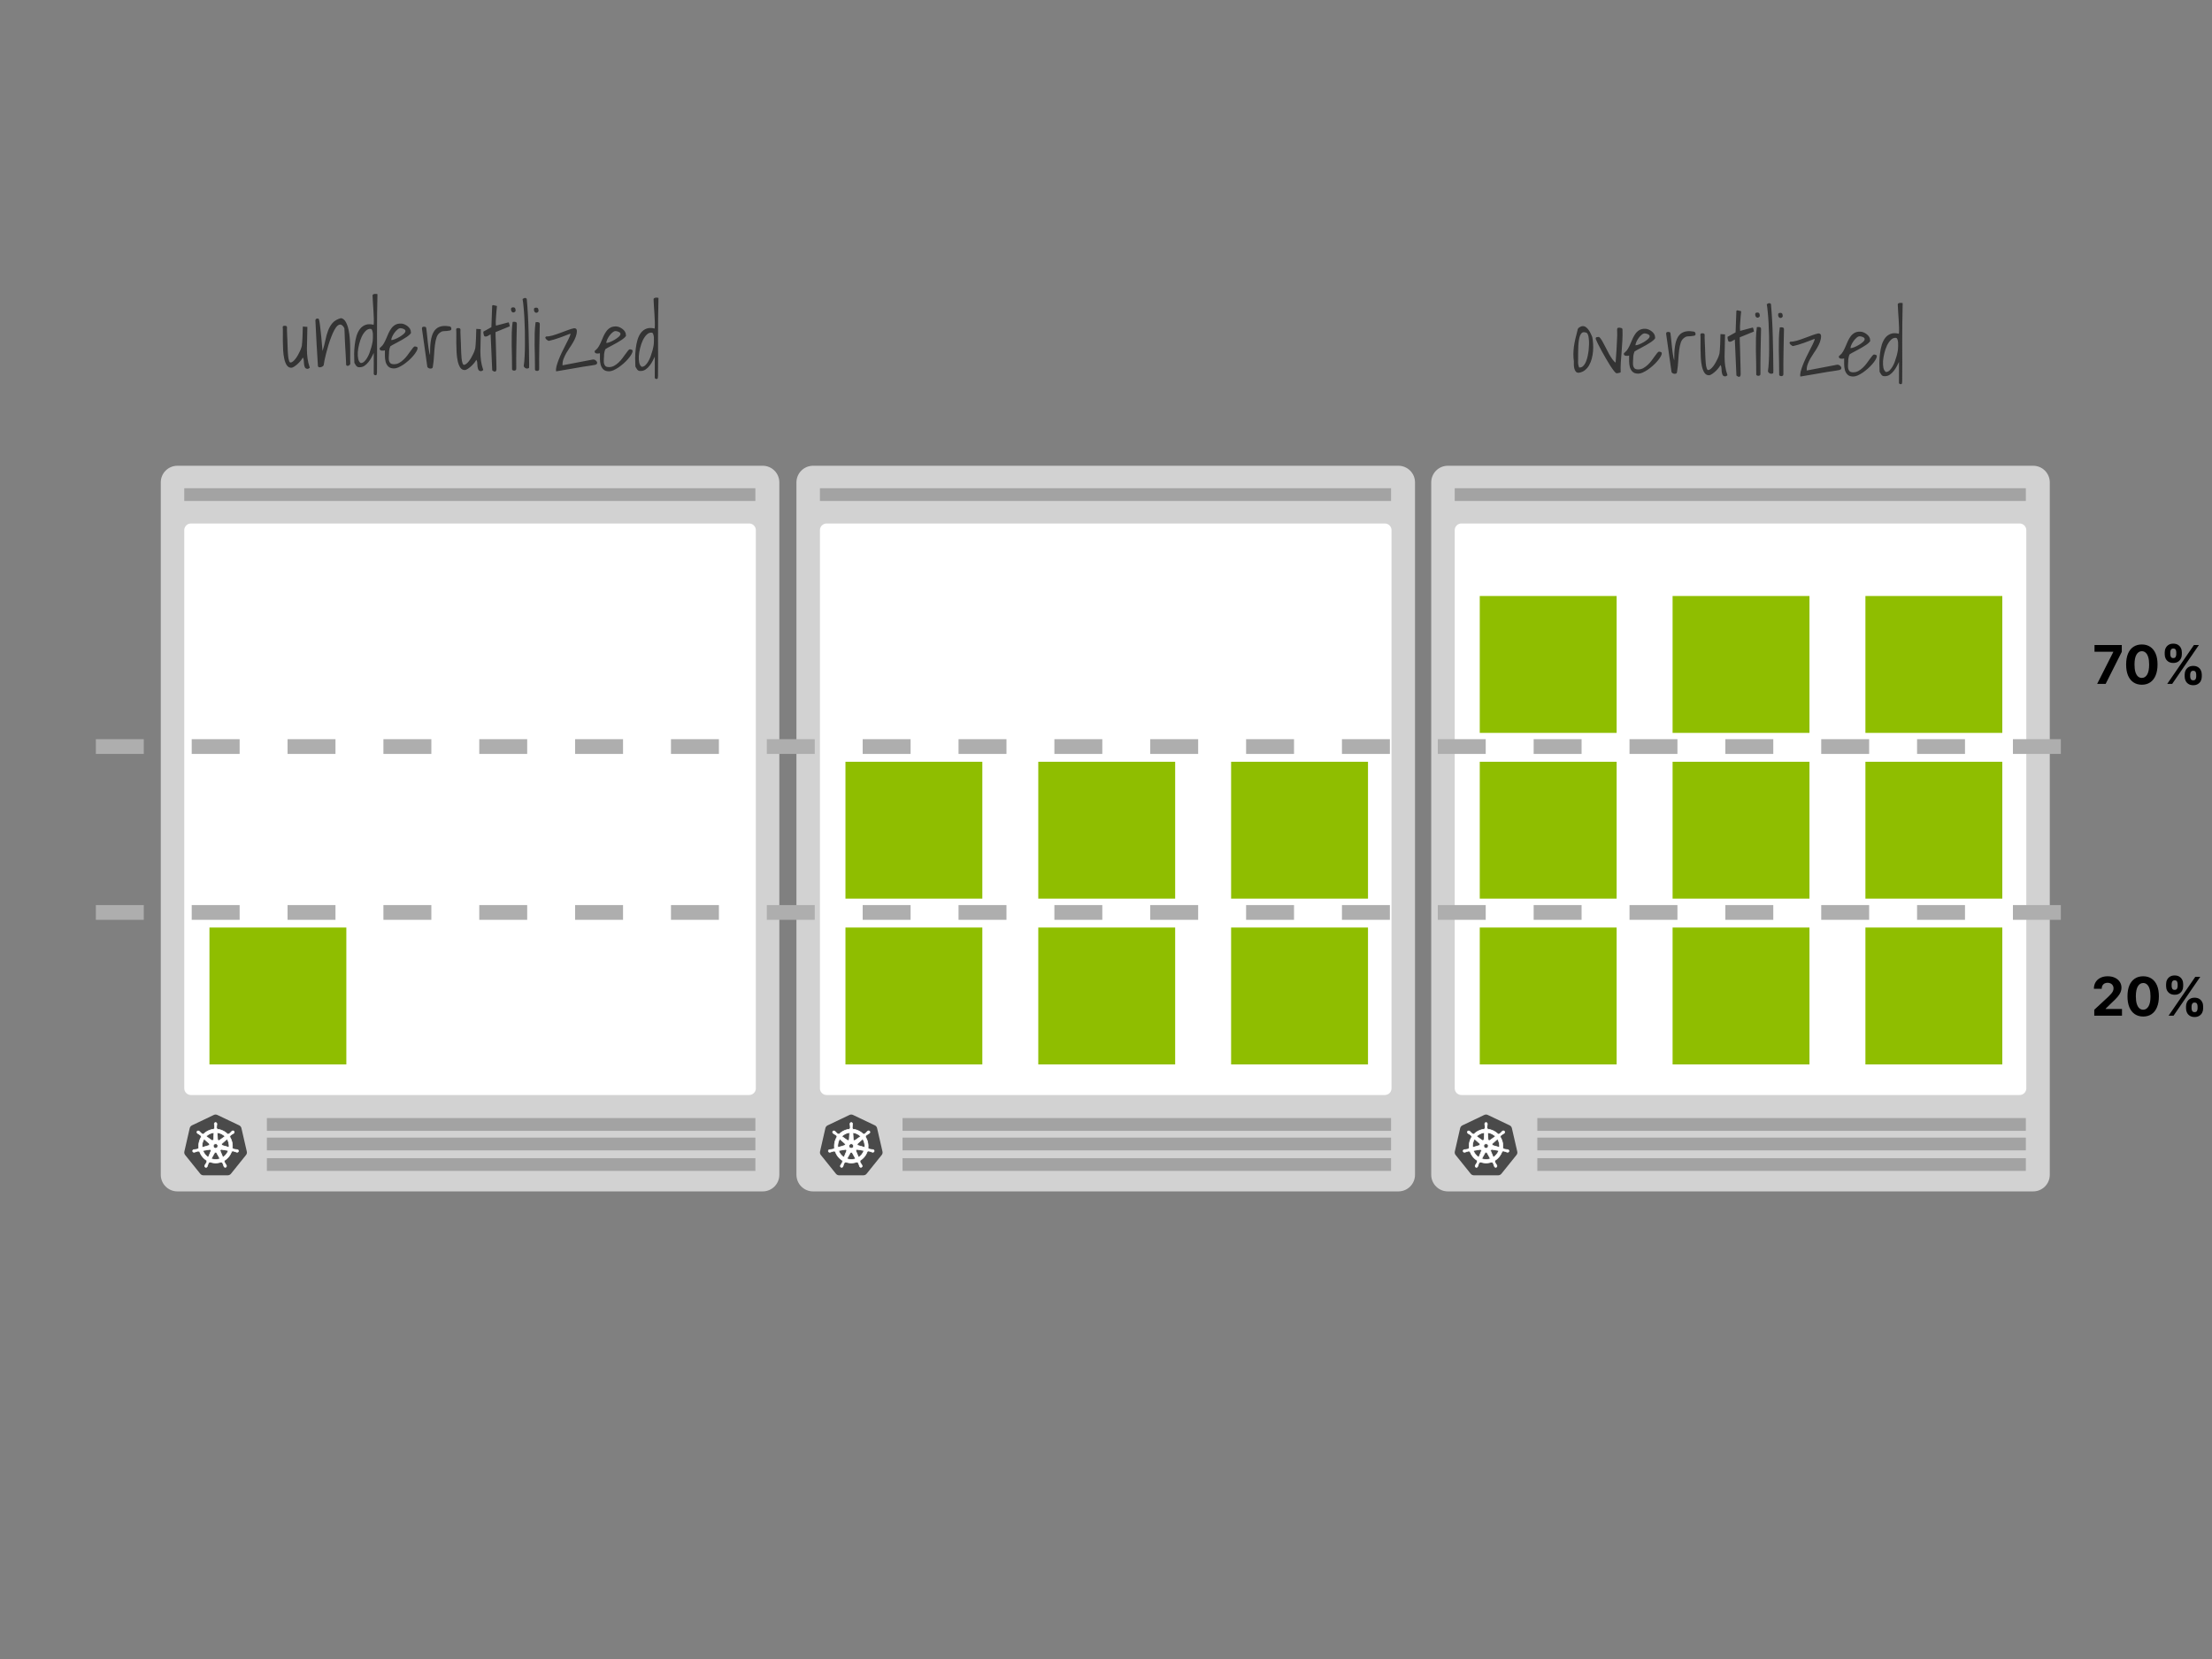 <svg width="1200" height="900" viewBox="0 0 1200 900" fill="none" xmlns="http://www.w3.org/2000/svg">
<rect x="0" y="0" width="1200" height="900" fill="#808080" stroke="none"/>
<path fill-rule="evenodd" clip-rule="evenodd" d="M422.785 261.689V637.311C422.785 642.292 418.743 646.33 413.759 646.33H96.245C91.261 646.33 87.219 642.292 87.219 637.311V261.689C87.219 256.708 91.26 252.67 96.245 252.67H413.759C418.743 252.67 422.785 256.708 422.785 261.689Z" fill="#D2D2D2"/>
<path fill-rule="evenodd" clip-rule="evenodd" d="M144.785 628.292H409.789V635.216H144.785V628.292ZM144.785 617.151H409.789V624.074H144.785V617.151ZM144.785 606.54H409.789V613.464H144.785V606.54ZM99.955 264.873H409.789V271.77H99.955V264.873Z" fill="#A3A3A3"/>
<path fill-rule="evenodd" clip-rule="evenodd" d="M103.573 283.992H406.431C406.905 283.992 407.375 284.085 407.813 284.267C408.251 284.448 408.649 284.714 408.984 285.049C409.319 285.384 409.585 285.782 409.767 286.22C409.948 286.658 410.042 287.128 410.042 287.602V590.426C410.042 591.383 409.662 592.301 408.985 592.978C408.307 593.655 407.389 594.036 406.432 594.036H103.572C102.615 594.036 101.696 593.655 101.019 592.978C100.342 592.301 99.962 591.383 99.962 590.426V287.602C99.962 286.644 100.343 285.726 101.02 285.049C101.697 284.372 102.615 283.992 103.572 283.992H103.573Z" fill="white"/>
<path d="M116.847 604.63C116.543 604.648 116.246 604.727 115.973 604.862L104.138 610.505C103.833 610.65 103.565 610.863 103.354 611.126C103.143 611.389 102.994 611.697 102.918 612.026L100.02 624.695C99.951 624.989 99.943 625.295 99.998 625.592C100.053 625.89 100.169 626.172 100.338 626.423C100.379 626.484 100.422 626.543 100.466 626.601L108.643 636.766C109.075 637.297 109.724 637.602 110.408 637.599H123.523C123.861 637.597 124.195 637.521 124.5 637.375C124.806 637.23 125.075 637.019 125.289 636.757L133.462 626.589C133.891 626.059 134.051 625.358 133.887 624.692L130.971 612.014C130.895 611.685 130.746 611.378 130.534 611.114C130.323 610.851 130.055 610.639 129.751 610.493L117.934 604.863C117.593 604.695 117.216 604.615 116.837 604.631L116.847 604.63Z" fill="#4A4A4A"/>
<path d="M116.956 608.945C116.549 608.974 116.24 609.323 116.261 609.731V609.93C116.28 610.157 116.314 610.381 116.359 610.603C116.424 611.027 116.448 611.458 116.429 611.888C116.388 612.03 116.308 612.157 116.197 612.254L116.182 612.554C115.751 612.589 115.324 612.655 114.904 612.751C113.134 613.149 111.524 614.068 110.28 615.389L110.025 615.209C109.956 615.23 109.883 615.237 109.811 615.23C109.739 615.222 109.669 615.201 109.606 615.167C109.261 614.911 108.942 614.623 108.653 614.306C108.508 614.133 108.353 613.968 108.189 613.812L108.032 613.688C107.892 613.575 107.72 613.51 107.541 613.502C107.434 613.496 107.327 613.516 107.229 613.559C107.131 613.603 107.045 613.669 106.977 613.752C106.862 613.913 106.816 614.114 106.848 614.31C106.881 614.505 106.989 614.68 107.151 614.796L107.297 614.913C107.486 615.039 107.682 615.153 107.883 615.255C108.262 615.465 108.617 615.714 108.943 615.998C109.027 616.119 109.076 616.26 109.084 616.407L109.317 616.619C108.067 618.494 107.553 620.765 107.874 622.996L107.576 623.081C107.499 623.204 107.396 623.308 107.273 623.386C106.858 623.497 106.434 623.567 106.005 623.596C105.778 623.601 105.551 623.618 105.326 623.649L105.137 623.692H105.117C104.987 623.71 104.864 623.764 104.763 623.847C104.661 623.931 104.585 624.042 104.542 624.166C104.5 624.291 104.492 624.424 104.521 624.553C104.55 624.681 104.614 624.799 104.706 624.893C104.895 625.084 105.177 625.152 105.432 625.068H105.446L105.638 625.047C105.854 624.982 106.066 624.905 106.273 624.815C106.671 624.655 107.084 624.535 107.506 624.455C107.653 624.464 107.793 624.513 107.912 624.598L108.23 624.545C108.92 626.687 110.371 628.501 112.309 629.645L112.179 629.916C112.238 630.04 112.26 630.178 112.242 630.315C112.067 630.721 111.852 631.11 111.602 631.475C111.464 631.656 111.338 631.845 111.222 632.04L111.132 632.231C111.066 632.345 111.033 632.474 111.037 632.605C111.04 632.736 111.08 632.864 111.151 632.974C111.223 633.084 111.323 633.172 111.441 633.229C111.559 633.285 111.691 633.308 111.821 633.294C112.089 633.265 112.315 633.087 112.409 632.835L112.497 632.655C112.578 632.443 112.646 632.226 112.701 632.008C112.889 631.544 112.991 631.046 113.248 630.738C113.332 630.659 113.438 630.607 113.552 630.589L113.711 630.299C115.81 631.106 118.134 631.112 120.238 630.315L120.379 630.586C120.523 630.608 120.653 630.686 120.74 630.804C120.939 631.184 121.101 631.581 121.224 631.993C121.28 632.213 121.35 632.43 121.43 632.641L121.518 632.822C121.565 632.945 121.644 633.052 121.748 633.133C121.851 633.213 121.975 633.263 122.106 633.278C122.236 633.292 122.368 633.27 122.487 633.214C122.605 633.159 122.706 633.071 122.778 632.961C122.924 632.736 122.931 632.448 122.796 632.217L122.703 632.026C122.587 631.831 122.461 631.642 122.323 631.462C122.079 631.107 121.866 630.731 121.687 630.339C121.67 630.267 121.667 630.193 121.679 630.12C121.692 630.047 121.719 629.977 121.758 629.915C121.713 629.822 121.674 629.727 121.64 629.63C123.573 628.477 125.018 626.656 125.7 624.511L126.001 624.564C126.109 624.466 126.252 624.413 126.398 624.418C126.819 624.499 127.232 624.63 127.631 624.779C127.839 624.874 128.051 624.955 128.267 625.023C128.318 625.037 128.393 625.048 128.449 625.062H128.463C128.588 625.103 128.723 625.108 128.851 625.077C128.979 625.045 129.095 624.979 129.188 624.885C129.281 624.792 129.345 624.674 129.375 624.546C129.405 624.417 129.398 624.283 129.356 624.159C129.313 624.034 129.237 623.924 129.135 623.84C129.033 623.756 128.91 623.703 128.779 623.685L128.574 623.637C128.348 623.606 128.121 623.588 127.893 623.584C127.464 623.556 127.039 623.486 126.625 623.374C126.497 623.302 126.391 623.196 126.32 623.068L126.032 622.983C126.338 620.754 125.814 618.489 124.56 616.62L124.811 616.388C124.801 616.242 124.849 616.098 124.944 615.987C125.269 615.707 125.621 615.46 125.994 615.248C126.196 615.145 126.392 615.031 126.58 614.905L126.735 614.779C126.821 614.726 126.895 614.656 126.951 614.573C127.007 614.489 127.046 614.395 127.063 614.296C127.08 614.197 127.076 614.095 127.051 613.997C127.026 613.9 126.981 613.809 126.918 613.73C126.855 613.651 126.777 613.587 126.687 613.541C126.598 613.495 126.5 613.468 126.399 613.463C126.299 613.458 126.198 613.474 126.104 613.51C126.01 613.547 125.925 613.603 125.855 613.674L125.698 613.8C125.534 613.956 125.379 614.121 125.233 614.294C124.953 614.614 124.643 614.907 124.307 615.167C124.171 615.222 124.022 615.239 123.878 615.214L123.609 615.406C122.058 613.78 119.97 612.772 117.732 612.57C117.732 612.464 117.718 612.305 117.716 612.255C117.595 612.173 117.512 612.046 117.483 611.902C117.469 611.474 117.496 611.045 117.564 610.622C117.611 610.398 117.642 610.175 117.663 609.949V609.737C117.673 609.541 117.606 609.349 117.475 609.202C117.345 609.054 117.162 608.965 116.966 608.951L116.957 608.946L116.956 608.945ZM116.071 614.43L115.859 618.14H115.843C115.836 618.252 115.8 618.361 115.738 618.455C115.676 618.549 115.591 618.624 115.49 618.675C115.389 618.726 115.276 618.748 115.163 618.738C115.051 618.727 114.943 618.686 114.853 618.617L111.811 616.462C112.779 615.511 113.994 614.849 115.319 614.552C115.567 614.499 115.817 614.458 116.069 614.43H116.071V614.43ZM117.842 614.43C119.44 614.629 120.928 615.347 122.079 616.472L119.066 618.614C118.975 618.688 118.865 618.734 118.749 618.747C118.632 618.761 118.515 618.742 118.409 618.692C118.304 618.642 118.214 618.563 118.151 618.464C118.088 618.366 118.054 618.252 118.052 618.135L117.842 614.43L117.842 614.43ZM110.706 617.857L113.489 620.339V620.355C113.573 620.43 113.636 620.525 113.671 620.633C113.706 620.74 113.711 620.854 113.686 620.964C113.66 621.074 113.606 621.175 113.528 621.257C113.45 621.338 113.352 621.397 113.243 621.427V621.437L109.673 622.464C109.496 620.855 109.86 619.234 110.707 617.855L110.706 617.857ZM123.187 617.857C124.032 619.232 124.406 620.845 124.251 622.451L120.675 621.422V621.408C120.566 621.378 120.467 621.32 120.389 621.238C120.311 621.157 120.257 621.056 120.232 620.945C120.208 620.835 120.213 620.721 120.248 620.613C120.282 620.506 120.345 620.41 120.43 620.335L123.191 617.866L123.187 617.857ZM116.387 620.533H117.525L118.221 621.416L117.968 622.52L116.945 623.011L115.92 622.52L115.679 621.416L116.387 620.533ZM120.033 623.546C120.08 623.541 120.128 623.541 120.176 623.546L123.858 624.167C123.32 625.699 122.282 627.005 120.911 627.876L119.488 624.432C119.449 624.339 119.433 624.239 119.441 624.139C119.449 624.039 119.48 623.942 119.533 623.857C119.586 623.772 119.659 623.701 119.745 623.649C119.831 623.598 119.929 623.568 120.029 623.562L120.033 623.546ZM113.849 623.562C113.952 623.564 114.052 623.591 114.142 623.64C114.231 623.69 114.307 623.761 114.363 623.847C114.419 623.932 114.453 624.031 114.461 624.132C114.47 624.234 114.453 624.337 114.413 624.43V624.444L112.999 627.861C111.645 626.993 110.616 625.703 110.07 624.19L113.72 623.572C113.761 623.567 113.802 623.567 113.843 623.572L113.85 623.562H113.849ZM116.933 625.048C117.17 625.041 117.391 625.167 117.503 625.375H117.517L119.316 628.622L118.597 628.834C117.274 629.137 115.892 629.065 114.607 628.628L116.412 625.382C116.466 625.288 116.543 625.21 116.636 625.156C116.729 625.101 116.834 625.071 116.942 625.068L116.933 625.048V625.048Z" fill="white" stroke="white" stroke-width="0.332"/>
<path fill-rule="evenodd" clip-rule="evenodd" d="M767.636 261.689V637.311C767.636 642.292 763.595 646.33 758.61 646.33H441.096C436.112 646.33 432.07 642.292 432.07 637.311V261.689C432.07 256.708 436.112 252.67 441.096 252.67H758.61C763.594 252.67 767.636 256.708 767.636 261.689Z" fill="#D2D2D2"/>
<path fill-rule="evenodd" clip-rule="evenodd" d="M489.635 628.292H754.639V635.216H489.635V628.292ZM489.635 617.151H754.639V624.074H489.635V617.151ZM489.635 606.54H754.639V613.464H489.635V606.54ZM444.805 264.873H754.639V271.77H444.805V264.873Z" fill="#A3A3A3"/>
<path fill-rule="evenodd" clip-rule="evenodd" d="M448.423 283.992H751.281C751.755 283.992 752.224 284.085 752.663 284.267C753.101 284.448 753.499 284.714 753.834 285.049C754.169 285.384 754.435 285.782 754.617 286.22C754.798 286.658 754.892 287.128 754.892 287.602V590.426C754.892 591.383 754.511 592.301 753.834 592.978C753.157 593.655 752.239 594.036 751.282 594.036H448.422C447.465 594.036 446.546 593.655 445.869 592.978C445.192 592.301 444.812 591.383 444.812 590.426V287.602C444.812 286.644 445.192 285.726 445.869 285.049C446.546 284.372 447.465 283.992 448.422 283.992H448.423Z" fill="white"/>
<path d="M461.697 604.63C461.393 604.648 461.096 604.727 460.823 604.862L448.988 610.505C448.683 610.65 448.415 610.863 448.204 611.126C447.993 611.389 447.844 611.697 447.768 612.026L444.87 624.695C444.801 624.989 444.793 625.295 444.848 625.592C444.903 625.89 445.019 626.172 445.188 626.423C445.229 626.484 445.272 626.543 445.316 626.601L453.493 636.766C453.925 637.297 454.574 637.602 455.258 637.599H468.373C468.711 637.597 469.045 637.521 469.35 637.375C469.655 637.23 469.925 637.019 470.139 636.757L478.312 626.589C478.741 626.059 478.901 625.358 478.737 624.692L475.821 612.014C475.745 611.685 475.595 611.378 475.384 611.114C475.173 610.851 474.905 610.639 474.601 610.493L462.783 604.863C462.443 604.695 462.066 604.615 461.687 604.631L461.697 604.63Z" fill="#4A4A4A"/>
<path d="M461.807 608.945C461.4 608.974 461.091 609.323 461.112 609.731V609.93C461.131 610.157 461.165 610.381 461.21 610.603C461.275 611.027 461.299 611.458 461.28 611.888C461.239 612.03 461.159 612.157 461.048 612.254L461.033 612.554C460.602 612.589 460.175 612.655 459.755 612.751C457.985 613.149 456.375 614.068 455.131 615.389L454.877 615.209C454.807 615.23 454.734 615.237 454.662 615.23C454.59 615.222 454.52 615.201 454.457 615.167C454.112 614.911 453.793 614.623 453.504 614.306C453.359 614.133 453.204 613.968 453.04 613.812L452.883 613.688C452.743 613.575 452.571 613.51 452.392 613.502C452.285 613.496 452.178 613.516 452.08 613.559C451.982 613.603 451.896 613.669 451.829 613.752C451.713 613.913 451.667 614.114 451.699 614.31C451.732 614.505 451.841 614.68 452.002 614.796L452.148 614.913C452.337 615.039 452.533 615.153 452.734 615.255C453.113 615.465 453.468 615.714 453.794 615.998C453.878 616.119 453.928 616.26 453.935 616.407L454.168 616.619C452.918 618.494 452.404 620.765 452.725 622.996L452.427 623.081C452.35 623.204 452.247 623.308 452.124 623.386C451.71 623.497 451.285 623.567 450.856 623.596C450.629 623.601 450.402 623.618 450.177 623.649L449.988 623.692H449.968C449.838 623.71 449.715 623.764 449.614 623.847C449.512 623.931 449.436 624.042 449.393 624.166C449.351 624.291 449.343 624.424 449.372 624.553C449.401 624.681 449.465 624.799 449.557 624.893C449.746 625.084 450.028 625.152 450.283 625.068H450.297L450.489 625.047C450.705 624.982 450.917 624.905 451.124 624.815C451.522 624.655 451.935 624.535 452.357 624.455C452.504 624.464 452.644 624.513 452.763 624.598L453.081 624.545C453.771 626.687 455.222 628.501 457.16 629.645L457.03 629.916C457.09 630.04 457.111 630.178 457.094 630.315C456.918 630.721 456.703 631.11 456.453 631.475C456.315 631.656 456.189 631.845 456.073 632.04L455.983 632.231C455.917 632.345 455.884 632.474 455.888 632.605C455.891 632.736 455.931 632.864 456.002 632.974C456.074 633.084 456.174 633.172 456.292 633.229C456.41 633.285 456.542 633.308 456.672 633.294C456.94 633.265 457.166 633.087 457.26 632.835L457.348 632.655C457.429 632.443 457.497 632.226 457.552 632.008C457.74 631.544 457.842 631.046 458.099 630.738C458.183 630.659 458.289 630.607 458.403 630.589L458.562 630.299C460.662 631.106 462.985 631.112 465.089 630.315L465.23 630.586C465.374 630.608 465.504 630.686 465.591 630.804C465.79 631.184 465.952 631.581 466.075 631.993C466.131 632.213 466.201 632.43 466.281 632.641L466.369 632.822C466.416 632.945 466.495 633.052 466.599 633.133C466.702 633.213 466.826 633.263 466.957 633.278C467.087 633.292 467.219 633.27 467.338 633.214C467.456 633.159 467.557 633.071 467.629 632.961C467.775 632.736 467.782 632.448 467.647 632.217L467.554 632.026C467.438 631.831 467.312 631.642 467.174 631.462C466.93 631.107 466.717 630.731 466.538 630.339C466.521 630.267 466.518 630.193 466.53 630.12C466.543 630.047 466.57 629.977 466.609 629.915C466.564 629.822 466.525 629.727 466.491 629.63C468.425 628.477 469.869 626.656 470.551 624.511L470.852 624.564C470.961 624.466 471.103 624.413 471.249 624.418C471.67 624.499 472.083 624.63 472.482 624.779C472.69 624.874 472.902 624.955 473.118 625.023C473.169 625.037 473.244 625.048 473.3 625.062H473.314C473.439 625.103 473.574 625.108 473.702 625.077C473.83 625.045 473.946 624.979 474.039 624.885C474.132 624.792 474.196 624.674 474.226 624.546C474.256 624.417 474.249 624.283 474.207 624.159C474.164 624.034 474.088 623.924 473.986 623.84C473.884 623.756 473.761 623.703 473.63 623.685L473.425 623.637C473.199 623.606 472.972 623.588 472.744 623.584C472.315 623.556 471.89 623.486 471.476 623.374C471.348 623.302 471.242 623.196 471.171 623.068L470.884 622.983C471.189 620.754 470.665 618.489 469.411 616.62L469.662 616.388C469.652 616.242 469.7 616.098 469.795 615.987C470.12 615.707 470.472 615.46 470.845 615.248C471.047 615.145 471.243 615.031 471.431 614.905L471.587 614.779C471.672 614.726 471.746 614.656 471.802 614.573C471.858 614.489 471.897 614.395 471.914 614.296C471.931 614.197 471.927 614.095 471.902 613.997C471.877 613.9 471.832 613.809 471.769 613.73C471.707 613.651 471.628 613.587 471.538 613.541C471.449 613.495 471.351 613.468 471.25 613.463C471.15 613.458 471.049 613.474 470.955 613.51C470.861 613.547 470.776 613.603 470.706 613.674L470.549 613.8C470.385 613.956 470.23 614.121 470.084 614.294C469.805 614.614 469.494 614.907 469.158 615.167C469.022 615.222 468.873 615.239 468.729 615.214L468.46 615.406C466.909 613.78 464.821 612.772 462.583 612.57C462.583 612.464 462.569 612.305 462.567 612.255C462.446 612.173 462.363 612.046 462.335 611.902C462.32 611.474 462.347 611.045 462.415 610.622C462.462 610.398 462.493 610.175 462.514 609.949V609.737C462.524 609.541 462.457 609.349 462.327 609.202C462.196 609.054 462.013 608.965 461.817 608.951L461.808 608.946L461.807 608.945ZM460.922 614.43L460.71 618.14H460.694C460.687 618.252 460.651 618.361 460.589 618.455C460.527 618.549 460.442 618.624 460.341 618.675C460.24 618.726 460.127 618.748 460.014 618.738C459.902 618.727 459.794 618.686 459.704 618.617L456.662 616.462C457.63 615.511 458.845 614.849 460.17 614.552C460.418 614.499 460.668 614.458 460.92 614.43H460.922V614.43ZM462.693 614.43C464.291 614.629 465.779 615.347 466.93 616.472L463.917 618.614C463.826 618.688 463.716 618.734 463.6 618.747C463.484 618.761 463.366 618.742 463.26 618.692C463.155 618.642 463.065 618.563 463.002 618.464C462.939 618.366 462.905 618.252 462.904 618.135L462.693 614.43L462.693 614.43ZM455.557 617.857L458.34 620.339V620.355C458.424 620.43 458.487 620.525 458.522 620.633C458.557 620.74 458.562 620.854 458.537 620.964C458.511 621.074 458.457 621.175 458.379 621.257C458.301 621.338 458.203 621.397 458.094 621.427V621.437L454.524 622.464C454.347 620.855 454.711 619.234 455.558 617.855L455.557 617.857ZM468.038 617.857C468.883 619.232 469.257 620.845 469.102 622.451L465.526 621.422V621.408C465.417 621.378 465.319 621.32 465.24 621.238C465.162 621.157 465.108 621.056 465.083 620.945C465.059 620.835 465.064 620.721 465.099 620.613C465.133 620.506 465.196 620.41 465.281 620.335L468.042 617.866L468.038 617.857ZM461.238 620.533H462.376L463.072 621.416L462.819 622.52L461.796 623.011L460.771 622.52L460.53 621.416L461.238 620.533ZM464.884 623.546C464.931 623.541 464.979 623.541 465.027 623.546L468.709 624.167C468.171 625.699 467.133 627.005 465.763 627.876L464.339 624.432C464.3 624.339 464.284 624.239 464.292 624.139C464.3 624.039 464.331 623.942 464.384 623.857C464.437 623.772 464.51 623.701 464.596 623.649C464.682 623.598 464.78 623.568 464.88 623.562L464.884 623.546ZM458.7 623.562C458.803 623.564 458.903 623.591 458.993 623.64C459.082 623.69 459.159 623.761 459.214 623.847C459.27 623.932 459.304 624.031 459.312 624.132C459.321 624.234 459.304 624.337 459.264 624.43V624.444L457.85 627.861C456.496 626.993 455.467 625.703 454.921 624.19L458.571 623.572C458.612 623.567 458.653 623.567 458.694 623.572L458.701 623.562H458.7ZM461.784 625.048C462.021 625.041 462.242 625.167 462.354 625.375H462.368L464.167 628.622L463.448 628.834C462.125 629.137 460.743 629.065 459.458 628.628L461.263 625.382C461.317 625.288 461.394 625.21 461.487 625.156C461.58 625.101 461.685 625.071 461.793 625.068L461.784 625.048V625.048Z" fill="white" stroke="white" stroke-width="0.332"/>
<path fill-rule="evenodd" clip-rule="evenodd" d="M1112 261.689V637.311C1112 642.292 1107.96 646.33 1102.97 646.33H785.46C780.476 646.33 776.434 642.292 776.434 637.311V261.689C776.434 256.708 780.475 252.67 785.46 252.67H1102.97C1107.96 252.67 1112 256.708 1112 261.689Z" fill="#D2D2D2"/>
<path fill-rule="evenodd" clip-rule="evenodd" d="M833.999 628.292H1099V635.216H833.999V628.292ZM833.999 617.151H1099V624.074H833.999V617.151ZM833.999 606.54H1099V613.464H833.999V606.54ZM789.168 264.873H1099V271.77H789.168V264.873Z" fill="#A3A3A3"/>
<path fill-rule="evenodd" clip-rule="evenodd" d="M792.787 283.992H1095.64C1096.12 283.992 1096.59 284.085 1097.03 284.267C1097.46 284.448 1097.86 284.714 1098.2 285.049C1098.53 285.384 1098.8 285.782 1098.98 286.22C1099.16 286.658 1099.26 287.128 1099.26 287.602V590.426C1099.26 591.383 1098.88 592.301 1098.2 592.978C1097.52 593.655 1096.6 594.036 1095.65 594.036H792.786C791.828 594.036 790.91 593.655 790.233 592.978C789.556 592.301 789.176 591.383 789.176 590.426V287.602C789.176 286.644 789.556 285.726 790.233 285.049C790.91 284.372 791.828 283.992 792.786 283.992H792.787Z" fill="white"/>
<path d="M806.061 604.63C805.757 604.648 805.46 604.727 805.187 604.862L793.352 610.505C793.047 610.65 792.779 610.863 792.568 611.126C792.356 611.389 792.207 611.697 792.132 612.026L789.234 624.695C789.164 624.989 789.157 625.295 789.212 625.592C789.267 625.89 789.382 626.172 789.552 626.423C789.593 626.484 789.635 626.543 789.68 626.601L797.857 636.766C798.289 637.297 798.938 637.602 799.621 637.599H812.736C813.075 637.597 813.408 637.521 813.714 637.375C814.019 637.23 814.289 637.019 814.503 636.757L822.676 626.589C823.104 626.059 823.265 625.358 823.101 624.692L820.185 612.014C820.108 611.685 819.959 611.378 819.748 611.114C819.537 610.851 819.269 610.639 818.964 610.493L807.147 604.863C806.807 604.695 806.43 604.615 806.05 604.631L806.061 604.63Z" fill="#4A4A4A"/>
<path d="M806.171 608.945C805.764 608.974 805.455 609.323 805.476 609.731V609.93C805.495 610.157 805.529 610.381 805.574 610.603C805.639 611.027 805.663 611.458 805.644 611.888C805.603 612.03 805.523 612.157 805.412 612.254L805.397 612.554C804.966 612.589 804.539 612.655 804.119 612.751C802.349 613.149 800.739 614.068 799.495 615.389L799.241 615.209C799.171 615.23 799.098 615.237 799.026 615.23C798.954 615.222 798.884 615.201 798.821 615.167C798.476 614.911 798.157 614.623 797.868 614.306C797.723 614.133 797.568 613.968 797.404 613.812L797.247 613.688C797.107 613.575 796.935 613.51 796.756 613.502C796.649 613.496 796.542 613.516 796.444 613.559C796.346 613.603 796.26 613.669 796.193 613.752C796.077 613.913 796.031 614.114 796.063 614.31C796.096 614.505 796.205 614.68 796.366 614.796L796.512 614.913C796.701 615.039 796.897 615.153 797.098 615.255C797.477 615.465 797.832 615.714 798.158 615.998C798.242 616.119 798.292 616.26 798.299 616.407L798.532 616.619C797.282 618.494 796.768 620.765 797.089 622.996L796.791 623.081C796.714 623.204 796.611 623.308 796.488 623.386C796.074 623.497 795.649 623.567 795.22 623.596C794.993 623.601 794.766 623.618 794.541 623.649L794.352 623.692H794.332C794.202 623.71 794.079 623.764 793.978 623.847C793.876 623.931 793.8 624.042 793.757 624.166C793.715 624.291 793.707 624.424 793.736 624.553C793.765 624.681 793.829 624.799 793.921 624.893C794.11 625.084 794.392 625.152 794.647 625.068H794.661L794.853 625.047C795.069 624.982 795.281 624.905 795.488 624.815C795.886 624.655 796.299 624.535 796.721 624.455C796.868 624.464 797.008 624.513 797.127 624.598L797.445 624.545C798.135 626.687 799.586 628.501 801.524 629.645L801.394 629.916C801.454 630.04 801.475 630.178 801.458 630.315C801.282 630.721 801.067 631.11 800.817 631.475C800.679 631.656 800.553 631.845 800.437 632.04L800.347 632.231C800.281 632.345 800.248 632.474 800.252 632.605C800.255 632.736 800.295 632.864 800.366 632.974C800.438 633.084 800.538 633.172 800.656 633.229C800.774 633.285 800.906 633.308 801.036 633.294C801.304 633.265 801.53 633.087 801.624 632.835L801.712 632.655C801.793 632.443 801.861 632.226 801.916 632.008C802.104 631.544 802.206 631.046 802.463 630.738C802.547 630.659 802.653 630.607 802.767 630.589L802.926 630.299C805.026 631.106 807.349 631.112 809.453 630.315L809.594 630.586C809.738 630.608 809.868 630.686 809.955 630.804C810.154 631.184 810.316 631.581 810.439 631.993C810.495 632.213 810.565 632.43 810.645 632.641L810.733 632.822C810.78 632.945 810.859 633.052 810.963 633.133C811.066 633.213 811.19 633.263 811.321 633.278C811.451 633.292 811.583 633.27 811.702 633.214C811.82 633.159 811.921 633.071 811.993 632.961C812.139 632.736 812.146 632.448 812.011 632.217L811.918 632.026C811.802 631.831 811.676 631.642 811.538 631.462C811.294 631.107 811.081 630.731 810.902 630.339C810.885 630.267 810.882 630.193 810.894 630.12C810.907 630.047 810.934 629.977 810.973 629.915C810.928 629.822 810.889 629.727 810.855 629.63C812.789 628.477 814.233 626.656 814.915 624.511L815.216 624.564C815.325 624.466 815.467 624.413 815.613 624.418C816.034 624.499 816.447 624.63 816.846 624.779C817.054 624.874 817.266 624.955 817.482 625.023C817.533 625.037 817.608 625.048 817.664 625.062H817.678C817.803 625.103 817.938 625.108 818.066 625.077C818.194 625.045 818.31 624.979 818.403 624.885C818.496 624.792 818.56 624.674 818.59 624.546C818.62 624.417 818.613 624.283 818.571 624.159C818.528 624.034 818.452 623.924 818.35 623.84C818.248 623.756 818.125 623.703 817.994 623.685L817.789 623.637C817.563 623.606 817.336 623.588 817.108 623.584C816.679 623.556 816.254 623.486 815.84 623.374C815.712 623.302 815.606 623.196 815.535 623.068L815.248 622.983C815.553 620.754 815.029 618.489 813.775 616.62L814.026 616.388C814.016 616.242 814.064 616.098 814.159 615.987C814.484 615.707 814.836 615.46 815.209 615.248C815.411 615.145 815.607 615.031 815.795 614.905L815.951 614.779C816.036 614.726 816.11 614.656 816.166 614.573C816.223 614.489 816.261 614.395 816.278 614.296C816.295 614.197 816.291 614.095 816.266 613.997C816.241 613.9 816.196 613.809 816.133 613.73C816.071 613.651 815.992 613.587 815.902 613.541C815.813 613.495 815.715 613.468 815.614 613.463C815.514 613.458 815.413 613.474 815.319 613.51C815.225 613.547 815.14 613.603 815.07 613.674L814.913 613.8C814.749 613.956 814.594 614.121 814.448 614.294C814.169 614.614 813.858 614.907 813.522 615.167C813.386 615.222 813.237 615.239 813.093 615.214L812.824 615.406C811.273 613.78 809.185 612.772 806.947 612.57C806.947 612.464 806.933 612.305 806.931 612.255C806.81 612.173 806.727 612.046 806.699 611.902C806.684 611.474 806.711 611.045 806.779 610.622C806.826 610.398 806.857 610.175 806.878 609.949V609.737C806.888 609.541 806.821 609.349 806.691 609.202C806.56 609.054 806.377 608.965 806.181 608.951L806.172 608.946L806.171 608.945ZM805.286 614.43L805.074 618.14H805.058C805.051 618.252 805.015 618.361 804.953 618.455C804.891 618.549 804.806 618.624 804.705 618.675C804.604 618.726 804.491 618.748 804.378 618.738C804.266 618.727 804.158 618.686 804.068 618.617L801.026 616.462C801.994 615.511 803.209 614.849 804.534 614.552C804.782 614.499 805.032 614.458 805.284 614.43H805.286V614.43ZM807.057 614.43C808.655 614.629 810.143 615.347 811.294 616.472L808.281 618.614C808.19 618.688 808.08 618.734 807.964 618.747C807.848 618.761 807.73 618.742 807.624 618.692C807.519 618.642 807.429 618.563 807.366 618.464C807.303 618.366 807.269 618.252 807.268 618.135L807.057 614.43L807.057 614.43ZM799.921 617.857L802.704 620.339V620.355C802.788 620.43 802.851 620.525 802.886 620.633C802.921 620.74 802.926 620.854 802.901 620.964C802.875 621.074 802.821 621.175 802.743 621.257C802.665 621.338 802.567 621.397 802.458 621.427V621.437L798.888 622.464C798.711 620.855 799.075 619.234 799.922 617.855L799.921 617.857ZM812.402 617.857C813.247 619.232 813.621 620.845 813.466 622.451L809.89 621.422V621.408C809.781 621.378 809.683 621.32 809.604 621.238C809.526 621.157 809.472 621.056 809.447 620.945C809.423 620.835 809.428 620.721 809.463 620.613C809.497 620.506 809.56 620.41 809.645 620.335L812.406 617.866L812.402 617.857ZM805.602 620.533H806.74L807.436 621.416L807.183 622.52L806.16 623.011L805.135 622.52L804.894 621.416L805.602 620.533ZM809.248 623.546C809.295 623.541 809.343 623.541 809.391 623.546L813.073 624.167C812.535 625.699 811.497 627.005 810.127 627.876L808.703 624.432C808.664 624.339 808.648 624.239 808.656 624.139C808.664 624.039 808.695 623.942 808.748 623.857C808.801 623.772 808.874 623.701 808.96 623.649C809.046 623.598 809.144 623.568 809.244 623.562L809.248 623.546ZM803.064 623.562C803.167 623.564 803.267 623.591 803.357 623.64C803.446 623.69 803.523 623.761 803.578 623.847C803.634 623.932 803.668 624.031 803.676 624.132C803.685 624.234 803.668 624.337 803.628 624.43V624.444L802.214 627.861C800.86 626.993 799.831 625.703 799.285 624.19L802.935 623.572C802.976 623.567 803.017 623.567 803.058 623.572L803.065 623.562H803.064ZM806.148 625.048C806.385 625.041 806.606 625.167 806.718 625.375H806.732L808.531 628.622L807.812 628.834C806.489 629.137 805.107 629.065 803.822 628.628L805.627 625.382C805.681 625.288 805.758 625.21 805.851 625.156C805.944 625.101 806.049 625.071 806.157 625.068L806.148 625.048V625.048Z" fill="white" stroke="white" stroke-width="0.332"/>
<rect x="113.628" y="503.182" width="74.259" height="74.259" fill="#8FBE00"/>
<rect x="667.872" y="503.182" width="74.259" height="74.259" fill="#8FBE00"/>
<rect x="563.263" y="503.182" width="74.259" height="74.259" fill="#8FBE00"/>
<rect x="458.654" y="503.182" width="74.259" height="74.259" fill="#8FBE00"/>
<rect x="667.872" y="413.254" width="74.259" height="74.259" fill="#8FBE00"/>
<rect x="563.263" y="413.254" width="74.259" height="74.259" fill="#8FBE00"/>
<rect x="458.654" y="413.254" width="74.259" height="74.259" fill="#8FBE00"/>
<rect x="1011.98" y="413.254" width="74.259" height="74.259" fill="#8FBE00"/>
<rect x="907.371" y="413.254" width="74.259" height="74.259" fill="#8FBE00"/>
<rect x="802.762" y="413.254" width="74.259" height="74.259" fill="#8FBE00"/>
<rect x="1011.98" y="323.326" width="74.259" height="74.259" fill="#8FBE00"/>
<rect x="907.371" y="323.326" width="74.259" height="74.259" fill="#8FBE00"/>
<rect x="802.762" y="323.326" width="74.259" height="74.259" fill="#8FBE00"/>
<rect x="1011.98" y="503.182" width="74.259" height="74.259" fill="#8FBE00"/>
<rect x="907.371" y="503.182" width="74.259" height="74.259" fill="#8FBE00"/>
<rect x="802.762" y="503.182" width="74.259" height="74.259" fill="#8FBE00"/>
<path d="M52 495H1138" stroke="#AEAEAE" stroke-width="8" stroke-dasharray="26 26"/>
<path d="M52 405H1138" stroke="#AEAEAE" stroke-width="8" stroke-dasharray="26 26"/>
<path d="M1136.13 551V547.787L1143.64 540.836C1144.28 540.218 1144.81 539.662 1145.25 539.167C1145.69 538.673 1146.02 538.189 1146.25 537.715C1146.47 537.235 1146.59 536.716 1146.59 536.16C1146.59 535.542 1146.44 535.01 1146.16 534.564C1145.88 534.111 1145.5 533.764 1145.01 533.524C1144.52 533.277 1143.97 533.153 1143.35 533.153C1142.71 533.153 1142.14 533.283 1141.66 533.544C1141.18 533.805 1140.81 534.179 1140.55 534.667C1140.29 535.154 1140.16 535.734 1140.16 536.407H1135.93C1135.93 535.027 1136.24 533.829 1136.86 532.813C1137.49 531.797 1138.36 531.011 1139.49 530.455C1140.62 529.899 1141.91 529.621 1143.38 529.621C1144.89 529.621 1146.21 529.888 1147.33 530.424C1148.45 530.953 1149.33 531.687 1149.95 532.628C1150.58 533.568 1150.89 534.646 1150.89 535.862C1150.89 536.658 1150.73 537.444 1150.42 538.22C1150.11 538.996 1149.55 539.857 1148.76 540.805C1147.96 541.745 1146.84 542.875 1145.39 544.193L1142.31 547.21V547.354H1151.17V551H1136.13ZM1162.67 551.463C1160.9 551.457 1159.37 551.021 1158.1 550.156C1156.83 549.29 1155.85 548.038 1155.16 546.397C1154.48 544.756 1154.14 542.782 1154.15 540.475C1154.15 538.175 1154.49 536.215 1155.17 534.595C1155.86 532.975 1156.84 531.742 1158.11 530.898C1159.38 530.046 1160.9 529.621 1162.67 529.621C1164.43 529.621 1165.95 530.046 1167.22 530.898C1168.5 531.749 1169.48 532.985 1170.17 534.605C1170.85 536.219 1171.19 538.175 1171.19 540.475C1171.19 542.789 1170.84 544.766 1170.16 546.407C1169.48 548.048 1168.5 549.301 1167.23 550.166C1165.96 551.031 1164.44 551.463 1162.67 551.463ZM1162.67 547.766C1163.88 547.766 1164.84 547.159 1165.56 545.944C1166.28 544.728 1166.64 542.906 1166.63 540.475C1166.63 538.875 1166.47 537.544 1166.14 536.479C1165.82 535.415 1165.36 534.615 1164.76 534.08C1164.17 533.544 1163.47 533.277 1162.67 533.277C1161.47 533.277 1160.51 533.877 1159.78 535.079C1159.06 536.28 1158.7 538.079 1158.69 540.475C1158.69 542.095 1158.85 543.448 1159.18 544.533C1159.51 545.611 1159.97 546.421 1160.57 546.963C1161.16 547.499 1161.87 547.766 1162.67 547.766ZM1185.91 547.045V545.933C1185.91 545.089 1186.09 544.313 1186.44 543.606C1186.81 542.892 1187.33 542.322 1188.02 541.896C1188.71 541.464 1189.56 541.248 1190.55 541.248C1191.56 541.248 1192.41 541.46 1193.1 541.886C1193.79 542.312 1194.31 542.882 1194.66 543.596C1195.02 544.303 1195.2 545.082 1195.2 545.933V547.045C1195.2 547.89 1195.02 548.669 1194.66 549.383C1194.31 550.09 1193.78 550.657 1193.09 551.082C1192.39 551.515 1191.55 551.731 1190.55 551.731C1189.54 551.731 1188.7 551.515 1188.01 551.082C1187.32 550.657 1186.8 550.09 1186.44 549.383C1186.09 548.669 1185.91 547.89 1185.91 547.045ZM1188.91 545.933V547.045C1188.91 547.533 1189.02 547.993 1189.26 548.425C1189.5 548.858 1189.93 549.074 1190.55 549.074C1191.18 549.074 1191.6 548.861 1191.83 548.436C1192.06 548.01 1192.18 547.547 1192.18 547.045V545.933C1192.18 545.432 1192.07 544.965 1191.85 544.533C1191.63 544.1 1191.2 543.884 1190.55 543.884C1189.94 543.884 1189.51 544.1 1189.27 544.533C1189.03 544.965 1188.91 545.432 1188.91 545.933ZM1175.09 534.976V533.864C1175.09 533.012 1175.27 532.233 1175.63 531.526C1176 530.812 1176.52 530.242 1177.21 529.816C1177.9 529.391 1178.74 529.178 1179.72 529.178C1180.74 529.178 1181.59 529.391 1182.27 529.816C1182.96 530.242 1183.48 530.812 1183.84 531.526C1184.2 532.233 1184.37 533.012 1184.37 533.864V534.976C1184.37 535.827 1184.19 536.606 1183.83 537.314C1183.47 538.021 1182.95 538.587 1182.25 539.013C1181.57 539.432 1180.72 539.641 1179.72 539.641C1178.72 539.641 1177.87 539.428 1177.18 539.002C1176.49 538.57 1175.97 538.004 1175.61 537.303C1175.26 536.596 1175.09 535.82 1175.09 534.976ZM1178.1 533.864V534.976C1178.1 535.477 1178.22 535.94 1178.45 536.366C1178.69 536.792 1179.12 537.005 1179.72 537.005C1180.35 537.005 1180.78 536.792 1181.01 536.366C1181.24 535.94 1181.36 535.477 1181.36 534.976V533.864C1181.36 533.362 1181.25 532.896 1181.03 532.463C1180.81 532.031 1180.37 531.814 1179.72 531.814C1179.11 531.814 1178.69 532.034 1178.45 532.473C1178.22 532.913 1178.1 533.376 1178.1 533.864ZM1176.45 551L1190.95 529.909H1193.64L1179.14 551H1176.45Z" fill="black"/>
<path d="M1137.7 371L1146.45 353.699V353.555H1136.26V349.909H1151.06V353.606L1142.31 371H1137.7ZM1161.93 371.463C1160.16 371.457 1158.64 371.021 1157.36 370.156C1156.09 369.29 1155.11 368.038 1154.42 366.397C1153.75 364.756 1153.41 362.782 1153.42 360.475C1153.42 358.175 1153.76 356.215 1154.44 354.595C1155.12 352.975 1156.1 351.742 1157.37 350.898C1158.65 350.046 1160.17 349.621 1161.93 349.621C1163.7 349.621 1165.21 350.046 1166.48 350.898C1167.76 351.749 1168.74 352.985 1169.43 354.605C1170.12 356.219 1170.46 358.175 1170.45 360.475C1170.45 362.789 1170.11 364.766 1169.42 366.407C1168.74 368.048 1167.76 369.301 1166.49 370.166C1165.22 371.031 1163.7 371.463 1161.93 371.463ZM1161.93 367.766C1163.14 367.766 1164.11 367.159 1164.83 365.944C1165.55 364.728 1165.9 362.906 1165.9 360.475C1165.9 358.875 1165.73 357.544 1165.4 356.479C1165.08 355.415 1164.62 354.615 1164.02 354.08C1163.43 353.544 1162.74 353.277 1161.93 353.277C1160.73 353.277 1159.77 353.877 1159.05 355.079C1158.33 356.28 1157.96 358.079 1157.96 360.475C1157.96 362.095 1158.12 363.448 1158.44 364.533C1158.77 365.611 1159.23 366.421 1159.83 366.963C1160.43 367.499 1161.13 367.766 1161.93 367.766ZM1185.17 367.045V365.933C1185.17 365.089 1185.35 364.313 1185.71 363.606C1186.07 362.892 1186.6 362.322 1187.28 361.896C1187.98 361.464 1188.82 361.248 1189.82 361.248C1190.83 361.248 1191.67 361.46 1192.36 361.886C1193.05 362.312 1193.58 362.882 1193.93 363.596C1194.28 364.303 1194.46 365.082 1194.46 365.933V367.045C1194.46 367.89 1194.28 368.669 1193.93 369.383C1193.57 370.09 1193.04 370.657 1192.35 371.082C1191.66 371.515 1190.81 371.731 1189.82 371.731C1188.81 371.731 1187.96 371.515 1187.27 371.082C1186.59 370.657 1186.07 370.09 1185.71 369.383C1185.35 368.669 1185.17 367.89 1185.17 367.045ZM1188.17 365.933V367.045C1188.17 367.533 1188.29 367.993 1188.52 368.425C1188.76 368.858 1189.19 369.074 1189.82 369.074C1190.44 369.074 1190.87 368.861 1191.09 368.436C1191.33 368.01 1191.44 367.547 1191.44 367.045V365.933C1191.44 365.432 1191.33 364.965 1191.11 364.533C1190.9 364.1 1190.46 363.884 1189.82 363.884C1189.2 363.884 1188.77 364.1 1188.53 364.533C1188.29 364.965 1188.17 365.432 1188.17 365.933ZM1174.35 354.976V353.864C1174.35 353.012 1174.53 352.233 1174.9 351.526C1175.26 350.812 1175.78 350.242 1176.47 349.816C1177.16 349.391 1178 349.178 1178.98 349.178C1180 349.178 1180.85 349.391 1181.54 349.816C1182.22 350.242 1182.75 350.812 1183.1 351.526C1183.46 352.233 1183.64 353.012 1183.64 353.864V354.976C1183.64 355.827 1183.46 356.606 1183.09 357.314C1182.74 358.021 1182.21 358.587 1181.52 359.013C1180.83 359.432 1179.99 359.641 1178.98 359.641C1177.98 359.641 1177.13 359.428 1176.44 359.002C1175.75 358.57 1175.23 358.004 1174.87 357.303C1174.52 356.596 1174.35 355.82 1174.35 354.976ZM1177.37 353.864V354.976C1177.37 355.477 1177.48 355.94 1177.72 356.366C1177.96 356.792 1178.38 357.005 1178.98 357.005C1179.62 357.005 1180.04 356.792 1180.27 356.366C1180.5 355.94 1180.62 355.477 1180.62 354.976V353.864C1180.62 353.362 1180.51 352.896 1180.29 352.463C1180.07 352.031 1179.64 351.814 1178.98 351.814C1178.37 351.814 1177.95 352.034 1177.72 352.473C1177.48 352.913 1177.37 353.376 1177.37 353.864ZM1175.71 371L1190.21 349.909H1192.91L1178.41 371H1175.71Z" fill="black"/>
<path d="M164.235 193.96C164.111 194.318 163.805 194.808 163.317 195.43C162.86 196.023 162.313 196.63 161.675 197.25C161.039 197.841 160.373 198.371 159.677 198.841C159.013 199.281 158.426 199.498 157.917 199.491C156.958 199.478 156.171 199.018 155.554 198.112C154.967 197.205 154.518 196.046 154.208 194.634C153.897 193.223 153.693 191.662 153.596 189.954C153.5 188.216 153.448 186.523 153.44 184.875C153.432 183.228 153.437 181.73 153.455 180.383C153.473 179.035 153.442 178.017 153.361 177.327C153.485 177.029 153.637 176.851 153.817 176.794C154.028 176.737 154.268 176.71 154.537 176.713C154.777 176.717 154.986 176.749 155.165 176.812C155.374 176.874 155.551 177.056 155.697 177.358C155.692 177.687 155.685 178.241 155.674 179.02C155.694 179.799 155.727 180.683 155.774 181.672C155.821 182.631 155.867 183.65 155.913 184.729C155.958 185.777 155.99 186.781 156.007 187.74C156.054 188.699 156.088 189.568 156.107 190.347C156.157 191.096 156.194 191.651 156.22 192.011C156.247 192.221 156.272 192.565 156.296 193.045C156.349 193.525 156.417 194.035 156.5 194.575C156.613 195.086 156.741 195.552 156.885 195.973C157.06 196.395 157.281 196.622 157.55 196.656C157.999 196.662 158.451 196.473 158.906 196.09C159.39 195.707 159.861 195.219 160.318 194.626C160.775 194.033 161.203 193.38 161.602 192.667C162.001 191.953 162.354 191.269 162.663 190.614C163.001 189.93 163.249 189.319 163.406 188.782C163.593 188.246 163.703 187.858 163.736 187.619C163.803 187.11 163.872 186.392 163.944 185.465C164.017 184.507 164.076 183.49 164.12 182.412C164.164 181.335 164.193 180.317 164.206 179.358C164.249 178.401 164.273 177.667 164.28 177.158L166.749 177.326C166.746 179.752 166.702 181.953 166.616 183.928C166.53 185.874 166.49 187.715 166.497 189.453C166.504 191.16 166.617 192.824 166.834 194.444C167.052 196.064 167.464 197.747 168.07 199.492C167.979 199.581 167.798 199.698 167.526 199.844C167.254 200.02 167.058 200.107 166.939 200.106C166.19 200.096 165.684 199.835 165.422 199.322C165.188 198.84 165.031 198.268 164.95 197.608C164.9 196.919 164.849 196.244 164.798 195.585C164.777 194.896 164.589 194.354 164.235 193.96ZM172.483 198.697C172.208 194.65 171.962 190.604 171.747 186.558C171.562 182.482 171.349 178.256 171.108 173.88C171.117 173.161 171.511 172.807 172.29 172.818L172.649 172.822C172.739 172.824 172.842 172.945 172.959 173.186C173.076 173.427 173.189 173.878 173.3 174.538C173.442 175.169 173.578 176.144 173.711 177.464C173.873 178.754 174.06 180.449 174.272 182.548C174.483 184.647 174.718 187.271 174.975 190.419C175.631 188.392 176.152 186.422 176.536 184.51C176.921 182.598 177.409 180.868 177.999 179.318C178.589 177.739 179.401 176.357 180.435 175.173C181.499 173.989 183.008 173.126 184.962 172.583C186.038 172.777 186.898 173.447 187.541 174.594C188.185 175.711 188.691 177.095 189.058 178.747C189.425 180.399 189.671 182.2 189.794 184.148C189.919 186.067 189.984 187.91 189.99 189.677C189.996 191.444 189.99 193.031 189.971 194.439C189.953 195.816 189.97 196.805 190.022 197.404C189.929 197.643 189.791 197.851 189.609 198.028C189.427 198.205 189.215 198.337 188.975 198.424C188.764 198.481 188.554 198.493 188.345 198.46C188.136 198.397 187.944 198.23 187.768 197.958C187.772 197.629 187.751 196.955 187.705 195.936C187.659 194.917 187.6 193.733 187.528 192.384C187.457 191.006 187.371 189.552 187.272 188.023C187.203 186.465 187.132 185.011 187.06 183.662C187.019 182.284 186.975 181.086 186.929 180.067C186.883 179.048 186.847 178.373 186.821 178.043C186.207 176.927 185.587 176.29 184.96 176.132C184.363 175.974 183.746 176.16 183.11 176.691C182.504 177.222 181.909 178.038 181.326 179.138C180.742 180.238 180.186 181.489 179.658 182.89C179.131 184.26 178.632 185.706 178.162 187.227C177.693 188.749 177.284 190.226 176.935 191.659C176.587 193.062 176.285 194.346 176.03 195.51C175.805 196.645 175.659 197.527 175.59 198.155C175.498 198.363 175.3 198.57 174.998 198.776C174.726 198.952 174.425 199.083 174.094 199.168C173.794 199.254 173.479 199.28 173.15 199.245C172.851 199.182 172.629 198.999 172.483 198.697ZM202.77 191.465C202.461 192.15 202.062 192.938 201.57 193.83C201.109 194.722 200.559 195.568 199.919 196.369C199.309 197.169 198.597 197.848 197.78 198.407C196.964 198.965 196.062 199.237 195.074 199.224C194.625 199.218 194.266 199.168 193.998 199.075C193.76 198.952 193.537 198.784 193.331 198.572C193.154 198.36 192.977 198.103 192.802 197.801C192.656 197.499 192.466 197.167 192.231 196.805C192.161 195.336 192.122 193.764 192.114 192.086C192.137 190.379 192.25 188.689 192.452 187.014C192.654 185.31 192.975 183.712 193.414 182.22C193.884 180.729 194.514 179.464 195.307 178.426C196.13 177.389 197.143 176.654 198.347 176.221C199.55 175.788 201.003 175.777 202.705 176.189C202.806 175.352 202.836 174.229 202.795 172.821C202.754 171.413 202.684 169.929 202.585 168.37C202.486 166.812 202.386 165.313 202.285 163.874C202.185 162.405 202.126 161.206 202.109 160.277C202.112 160.008 202.235 159.815 202.476 159.698C202.747 159.552 203.033 159.466 203.333 159.44C203.633 159.414 203.917 159.418 204.186 159.452C204.485 159.486 204.679 159.533 204.769 159.594C204.659 163.277 204.596 166.9 204.578 170.464C204.561 173.998 204.544 177.532 204.526 181.066C204.539 184.57 204.553 188.059 204.566 191.534C204.58 195.008 204.563 198.482 204.517 201.956C204.512 202.285 204.478 202.629 204.413 202.988C204.378 203.377 204.121 203.568 203.642 203.562C203.462 203.559 203.283 203.497 203.105 203.375C202.927 203.282 202.809 203.131 202.752 202.921L202.77 191.465ZM201.013 178.413C200.085 178.341 199.212 178.703 198.393 179.501C197.604 180.269 196.901 181.278 196.285 182.528C195.7 183.778 195.217 185.164 194.837 186.687C194.458 188.179 194.214 189.628 194.105 191.035C194.027 192.411 194.1 193.64 194.325 194.721C194.581 195.803 195.035 196.543 195.688 196.941C196.347 196.95 196.965 196.703 197.54 196.202C198.116 195.671 198.65 195.004 199.139 194.202C199.629 193.4 200.061 192.507 200.433 191.523C200.806 190.51 201.119 189.541 201.371 188.616C201.652 187.691 201.858 186.855 201.988 186.108C202.148 185.332 202.231 184.749 202.236 184.359C202.24 184.06 202.261 183.581 202.3 182.923C202.339 182.264 202.333 181.605 202.282 180.946C202.231 180.286 202.104 179.7 201.901 179.188C201.728 178.677 201.432 178.418 201.013 178.413ZM208.809 190.063C208.659 190.091 208.434 190.133 208.133 190.189C207.833 190.245 207.518 190.255 207.189 190.221C206.86 190.187 206.577 190.093 206.34 189.94C206.072 189.787 205.941 189.531 205.946 189.171C205.948 188.962 205.995 188.812 206.086 188.724C206.177 188.635 206.329 188.502 206.541 188.326C207.207 187.795 207.77 187.114 208.23 186.282C208.721 185.42 209.168 184.512 209.57 183.559C209.972 182.576 210.39 181.608 210.822 180.656C211.284 179.673 211.805 178.797 212.384 178.026C212.964 177.255 213.676 176.635 214.521 176.167C215.365 175.7 216.402 175.489 217.629 175.535C218.138 175.542 218.705 175.669 219.331 175.917C219.957 176.165 220.536 176.502 221.07 176.929C221.603 177.325 222.046 177.81 222.398 178.384C222.75 178.958 222.921 179.589 222.912 180.278C223.058 180.52 222.904 180.862 222.449 181.305C222.023 181.749 221.433 182.235 220.677 182.764C219.922 183.263 219.061 183.791 218.095 184.347C217.16 184.873 216.254 185.37 215.38 185.838C214.505 186.305 213.736 186.715 213.072 187.065C212.408 187.416 211.971 187.679 211.759 187.856C211.605 188.154 211.48 188.496 211.385 188.884C211.29 189.273 211.211 189.646 211.146 190.004C211.111 190.333 211.077 190.647 211.043 190.946C211.04 191.216 211.037 191.426 211.035 191.575C211.027 192.144 210.989 192.773 210.92 193.461C210.881 194.149 210.902 194.808 210.983 195.438C211.095 196.039 211.343 196.551 211.727 196.976C212.111 197.37 212.767 197.574 213.695 197.586C214.683 197.599 215.615 197.372 216.49 196.905C217.365 196.407 218.182 195.804 218.94 195.095C219.698 194.387 220.382 193.617 220.992 192.787C221.632 191.957 222.197 191.185 222.686 190.473C223.205 189.731 223.662 189.123 224.058 188.65C224.453 188.176 224.786 187.94 225.055 187.944C225.355 187.948 225.669 188.012 225.996 188.136C226.354 188.231 226.531 188.473 226.526 188.862C226.519 189.401 226.285 190.042 225.826 190.785C225.397 191.528 224.817 192.314 224.087 193.143C223.388 193.972 222.568 194.799 221.628 195.625C220.719 196.422 219.796 197.143 218.859 197.79C217.922 198.406 217.002 198.918 216.098 199.325C215.194 199.703 214.398 199.887 213.709 199.877C212.362 199.859 211.348 199.516 210.668 198.848C209.988 198.18 209.505 197.35 209.219 196.358C208.963 195.366 208.827 194.316 208.812 193.208C208.827 192.07 208.826 191.022 208.809 190.063ZM217.236 178.046C216.727 178.039 216.184 178.286 215.609 178.788C215.033 179.259 214.486 179.851 213.968 180.563C213.479 181.245 213.065 181.958 212.726 182.703C212.417 183.417 212.259 184.014 212.253 184.493C212.702 184.499 213.348 184.343 214.191 184.025C215.064 183.677 215.923 183.255 216.769 182.757C217.614 182.259 218.355 181.73 218.991 181.169C219.628 180.608 219.949 180.074 219.956 179.565C219.96 179.295 219.858 179.069 219.651 178.887C219.443 178.704 219.191 178.551 218.893 178.427C218.625 178.304 218.342 178.21 218.043 178.146C217.745 178.082 217.475 178.049 217.236 178.046ZM228.912 178.381L228.917 178.022C228.921 177.723 229.029 177.514 229.24 177.397C229.481 177.281 229.751 177.225 230.051 177.229C230.29 177.232 230.514 177.265 230.723 177.327C230.932 177.36 231.095 177.527 231.211 177.828C231.295 178.279 231.376 178.909 231.455 179.718C231.534 180.498 231.628 181.368 231.735 182.328C231.842 183.288 231.948 184.307 232.053 185.387C232.189 186.437 232.31 187.442 232.417 188.402C232.555 189.332 232.693 190.173 232.833 190.923C232.972 191.674 233.13 192.245 233.304 192.637C233.253 189.761 233.376 187.277 233.673 185.184C233.971 183.061 234.503 181.346 235.269 180.039C236.066 178.702 237.127 177.787 238.451 177.296C239.806 176.775 241.484 176.678 243.487 177.004C244.415 177.016 244.872 177.517 244.859 178.505C244.854 178.894 244.596 179.16 244.085 179.303C243.574 179.416 243.004 179.498 242.374 179.55C241.745 179.571 241.131 179.608 240.531 179.66C239.931 179.712 239.495 179.856 239.222 180.092C238.136 180.676 237.36 181.594 236.894 182.846C236.458 184.098 236.139 185.576 235.936 187.281C235.734 188.985 235.574 190.855 235.457 192.89C235.37 194.896 235.148 196.959 234.79 199.081C234.786 199.38 234.664 199.603 234.422 199.75C234.18 199.897 233.88 199.967 233.521 199.963C233.191 199.958 232.863 199.879 232.535 199.725C232.238 199.571 232.001 199.343 231.826 199.041L228.912 178.381ZM258.338 195.218C258.214 195.575 257.908 196.066 257.42 196.688C256.963 197.281 256.416 197.888 255.778 198.508C255.141 199.098 254.475 199.629 253.78 200.099C253.116 200.539 252.529 200.756 252.02 200.749C251.061 200.736 250.274 200.276 249.657 199.37C249.07 198.463 248.621 197.304 248.311 195.892C248 194.48 247.796 192.92 247.699 191.212C247.603 189.473 247.551 187.781 247.543 186.133C247.535 184.486 247.54 182.988 247.558 181.641C247.576 180.293 247.544 179.274 247.464 178.585C247.588 178.287 247.74 178.109 247.92 178.052C248.131 177.994 248.371 177.968 248.64 177.971C248.88 177.974 249.089 178.007 249.268 178.07C249.477 178.132 249.654 178.314 249.8 178.616C249.795 178.945 249.788 179.499 249.777 180.278C249.797 181.057 249.83 181.941 249.877 182.93C249.924 183.889 249.97 184.908 250.016 185.986C250.061 187.035 250.093 188.039 250.11 188.998C250.157 189.957 250.19 190.826 250.21 191.605C250.26 192.354 250.297 192.909 250.323 193.269C250.35 193.479 250.375 193.823 250.399 194.303C250.452 194.783 250.52 195.293 250.603 195.833C250.716 196.344 250.844 196.81 250.988 197.231C251.162 197.653 251.384 197.88 251.653 197.914C252.102 197.92 252.554 197.731 253.008 197.348C253.493 196.965 253.964 196.477 254.421 195.884C254.878 195.291 255.306 194.638 255.705 193.925C256.104 193.211 256.457 192.527 256.766 191.872C257.104 191.188 257.352 190.577 257.509 190.04C257.696 189.504 257.806 189.116 257.839 188.876C257.906 188.368 257.975 187.65 258.047 186.723C258.12 185.765 258.179 184.748 258.223 183.67C258.267 182.593 258.296 181.575 258.309 180.616C258.351 179.659 258.376 178.925 258.383 178.416L260.852 178.584C260.849 181.01 260.805 183.211 260.719 185.186C260.633 187.132 260.593 188.973 260.6 190.71C260.607 192.418 260.719 194.081 260.937 195.702C261.155 197.322 261.567 199.005 262.173 200.75C262.082 200.839 261.9 200.956 261.629 201.102C261.357 201.278 261.161 201.365 261.041 201.364C260.293 201.354 259.787 201.092 259.524 200.58C259.291 200.097 259.134 199.526 259.053 198.866C259.002 198.177 258.952 197.502 258.901 196.843C258.88 196.153 258.692 195.612 258.338 195.218ZM266.161 181.35C265.859 181.496 265.573 181.657 265.301 181.833C265.059 181.98 264.818 182.126 264.576 182.273C264.335 182.389 264.094 182.476 263.854 182.532C263.614 182.589 263.359 182.586 263.09 182.522C262.911 182.52 262.762 182.413 262.645 182.202C262.529 181.961 262.442 181.705 262.386 181.435C262.3 181.134 262.244 180.849 262.218 180.579C262.192 180.279 262.195 180.054 262.227 179.905L266.572 177.492L266.995 165.997C267.06 165.608 267.302 165.462 267.72 165.557C268.138 165.623 268.571 165.718 269.019 165.844C269.079 165.845 269.168 165.876 269.287 165.938C269.436 165.97 269.541 166.001 269.6 166.032C269.53 166.839 269.443 167.722 269.34 168.679C269.268 169.606 269.196 170.549 269.123 171.506C269.051 172.434 268.993 173.346 268.951 174.244C268.939 175.143 268.974 175.952 269.054 176.672L275.817 174.875C275.937 174.847 276.026 174.938 276.083 175.148C276.17 175.329 276.242 175.555 276.298 175.825C276.384 176.096 276.441 176.366 276.467 176.636C276.493 176.906 276.507 177.041 276.507 177.041L268.827 180.173C268.824 180.442 268.83 181.086 268.846 182.105C268.893 183.124 268.936 184.338 268.977 185.746C269.019 187.124 269.059 188.622 269.097 190.24C269.136 191.828 269.176 193.311 269.217 194.689C269.259 196.068 269.287 197.281 269.303 198.329C269.32 199.348 269.326 199.992 269.323 200.261C269.251 201.159 268.975 201.605 268.496 201.598C268.047 201.592 267.556 201.361 267.023 200.905L266.161 181.35ZM277.775 199.79C277.801 197.844 277.783 195.792 277.722 193.635C277.691 191.478 277.645 189.306 277.585 187.119C277.555 184.902 277.569 182.731 277.627 180.605C277.685 178.479 277.847 176.49 278.111 174.636C278.171 174.607 278.306 174.594 278.516 174.597C278.756 174.57 278.921 174.557 279.011 174.559C279.43 174.564 279.758 174.643 279.996 174.796C280.264 174.92 280.395 175.206 280.389 175.655C280.365 177.422 280.324 179.353 280.266 181.449C280.239 183.515 280.196 185.626 280.137 187.782C280.108 189.908 280.08 192.019 280.052 194.115C280.024 196.211 280.029 198.113 280.066 199.821C280.089 200.33 279.98 200.658 279.738 200.805C279.526 200.982 279.255 201.068 278.926 201.064C278.567 201.059 278.268 200.965 278.031 200.782C277.794 200.629 277.708 200.299 277.775 199.79ZM277.217 167.616C277.221 167.257 277.344 167.019 277.586 166.902C277.827 166.786 278.097 166.729 278.396 166.733C278.995 166.741 279.367 166.941 279.512 167.332C279.656 167.723 279.725 168.174 279.718 168.683C279.534 169.01 279.306 169.246 279.035 169.392C278.764 169.509 278.479 169.535 278.18 169.471C277.912 169.377 277.675 169.18 277.469 168.877C277.294 168.575 277.209 168.155 277.217 167.616ZM284.127 198.483C284.355 197.108 284.513 195.388 284.6 193.322C284.718 191.257 284.777 189.057 284.778 186.721C284.81 184.385 284.797 181.974 284.74 179.487C284.684 177 284.595 174.648 284.475 172.43C284.355 170.182 284.203 168.174 284.017 166.404C283.861 164.635 283.685 163.24 283.489 162.219C283.76 162.043 283.987 161.911 284.168 161.824C284.379 161.707 284.619 161.65 284.889 161.654C285.098 161.656 285.277 161.704 285.426 161.796C285.575 161.857 285.693 162.009 285.779 162.249C286.3 168.127 286.625 174.046 286.755 180.008C286.915 185.971 287.015 191.902 287.056 197.803C287.053 198.072 287.048 198.447 287.041 198.926C287.035 199.375 287.017 199.614 286.987 199.644C286.565 199.848 286.189 199.948 285.86 199.943C285.531 199.909 285.232 199.815 284.965 199.662C284.698 199.479 284.491 199.281 284.344 199.07C284.197 198.858 284.125 198.662 284.127 198.483ZM290.217 199.957C290.243 198.01 290.226 195.958 290.165 193.801C290.134 191.644 290.088 189.472 290.027 187.285C289.997 185.068 290.011 182.897 290.069 180.771C290.128 178.646 290.289 176.656 290.553 174.803C290.614 174.774 290.749 174.76 290.958 174.763C291.198 174.736 291.363 174.724 291.453 174.725C291.872 174.73 292.201 174.81 292.438 174.963C292.706 175.086 292.837 175.372 292.831 175.822C292.807 177.588 292.767 179.52 292.709 181.615C292.681 183.682 292.638 185.792 292.579 187.948C292.551 190.074 292.522 192.185 292.494 194.282C292.466 196.378 292.471 198.28 292.508 199.987C292.531 200.497 292.422 200.825 292.18 200.971C291.968 201.148 291.698 201.234 291.368 201.23C291.009 201.225 290.711 201.131 290.473 200.949C290.236 200.796 290.15 200.465 290.217 199.957ZM289.659 167.782C289.664 167.423 289.787 167.185 290.028 167.068C290.269 166.952 290.539 166.896 290.839 166.9C291.438 166.908 291.809 167.107 291.954 167.499C292.098 167.89 292.167 168.34 292.16 168.849C291.976 169.176 291.749 169.413 291.477 169.559C291.206 169.675 290.921 169.701 290.622 169.637C290.354 169.544 290.117 169.346 289.912 169.044C289.736 168.742 289.652 168.321 289.659 167.782ZM301.698 201.458C301.558 200.767 301.614 199.884 301.868 198.81C302.153 197.705 302.543 196.512 303.039 195.231C303.536 193.95 304.107 192.625 304.755 191.256C305.432 189.887 306.078 188.593 306.693 187.373C307.339 186.124 307.908 184.993 308.401 183.982C308.894 182.97 309.234 182.166 309.422 181.569C309.422 181.539 309.422 181.509 309.423 181.479C309.454 181.42 309.469 181.36 309.47 181.3C309.471 181.24 309.457 181.18 309.428 181.12C309.428 181.06 309.429 181.015 309.429 180.985C308.587 181.303 307.653 181.665 306.63 182.071C305.636 182.447 304.628 182.823 303.604 183.199C302.581 183.544 301.574 183.875 300.581 184.191C299.619 184.478 298.732 184.706 297.921 184.875C297.8 184.963 297.591 184.93 297.294 184.776C296.996 184.623 296.714 184.424 296.448 184.181C296.182 183.908 295.991 183.636 295.875 183.365C295.789 183.064 295.898 182.796 296.2 182.561C297.188 182.574 298.359 182.395 299.712 182.023C301.065 181.622 302.434 181.161 303.818 180.641C305.233 180.12 306.602 179.615 307.927 179.123C309.282 178.602 310.469 178.244 311.49 178.048C312.479 178.061 312.966 178.562 312.953 179.55C312.938 180.628 312.73 181.688 312.326 182.731C311.953 183.744 311.476 184.741 310.894 185.722C310.341 186.703 309.729 187.668 309.058 188.618C308.416 189.568 307.804 190.533 307.222 191.513C306.67 192.494 306.192 193.491 305.789 194.504C305.387 195.517 305.178 196.563 305.163 197.641L305.156 198.18L321.641 195.031L321.956 195.035C322.375 195.04 322.747 195.18 323.073 195.454C323.429 195.698 323.68 195.986 323.825 196.318C324.001 196.62 324.012 196.934 323.858 197.262C323.704 197.589 323.326 197.824 322.725 197.965C322.605 197.964 322.47 197.977 322.32 198.005C322.2 198.033 321.915 198.089 321.464 198.173C321.044 198.227 320.414 198.324 319.574 198.462C318.734 198.571 317.548 198.75 316.017 198.999C314.517 199.248 312.595 199.582 310.254 200C307.942 200.388 305.09 200.874 301.698 201.458ZM325.461 191.622C325.31 191.65 325.085 191.692 324.785 191.748C324.485 191.804 324.17 191.815 323.841 191.78C323.512 191.746 323.229 191.652 322.991 191.499C322.724 191.346 322.592 191.09 322.597 190.73C322.6 190.521 322.647 190.372 322.738 190.283C322.829 190.194 322.981 190.062 323.193 189.885C323.859 189.355 324.422 188.673 324.882 187.841C325.373 186.979 325.819 186.071 326.221 185.118C326.624 184.135 327.041 183.167 327.473 182.215C327.936 181.233 328.456 180.356 329.036 179.585C329.615 178.814 330.327 178.195 331.172 177.727C332.017 177.259 333.053 177.048 334.281 177.094C334.79 177.101 335.357 177.229 335.983 177.477C336.608 177.725 337.188 178.062 337.721 178.488C338.255 178.885 338.698 179.37 339.05 179.944C339.401 180.517 339.573 181.149 339.563 181.837C339.71 182.079 339.556 182.421 339.1 182.864C338.675 183.308 338.085 183.794 337.329 184.323C336.573 184.822 335.713 185.35 334.747 185.906C333.811 186.433 332.906 186.93 332.031 187.397C331.157 187.865 330.387 188.274 329.724 188.624C329.06 188.975 328.622 189.239 328.41 189.415C328.257 189.713 328.132 190.056 328.037 190.444C327.942 190.832 327.862 191.205 327.798 191.564C327.763 191.893 327.729 192.207 327.695 192.506C327.691 192.775 327.689 192.985 327.687 193.135C327.679 193.704 327.641 194.332 327.572 195.02C327.532 195.708 327.554 196.368 327.635 196.998C327.747 197.598 327.995 198.111 328.378 198.535C328.762 198.929 329.419 199.133 330.347 199.145C331.335 199.159 332.267 198.931 333.141 198.464C334.017 197.966 334.833 197.363 335.592 196.655C336.35 195.946 337.034 195.176 337.644 194.346C338.284 193.516 338.848 192.745 339.337 192.032C339.856 191.291 340.314 190.683 340.709 190.209C341.105 189.735 341.438 189.5 341.707 189.503C342.007 189.507 342.32 189.571 342.648 189.696C343.006 189.79 343.183 190.032 343.177 190.422C343.17 190.961 342.937 191.601 342.478 192.344C342.049 193.087 341.469 193.873 340.739 194.702C340.039 195.531 339.219 196.359 338.28 197.185C337.371 197.981 336.448 198.703 335.511 199.349C334.574 199.966 333.654 200.477 332.75 200.885C331.846 201.262 331.05 201.446 330.361 201.437C329.014 201.419 328 201.076 327.32 200.408C326.64 199.74 326.157 198.91 325.871 197.917C325.614 196.926 325.479 195.876 325.463 194.767C325.479 193.629 325.478 192.581 325.461 191.622ZM333.888 179.605C333.379 179.598 332.836 179.846 332.26 180.347C331.685 180.819 331.138 181.41 330.619 182.122C330.131 182.804 329.717 183.518 329.378 184.262C329.069 184.977 328.911 185.574 328.904 186.053C329.354 186.059 330 185.903 330.843 185.584C331.716 185.237 332.575 184.814 333.42 184.316C334.266 183.818 335.006 183.289 335.643 182.728C336.279 182.168 336.601 181.633 336.608 181.124C336.611 180.854 336.51 180.628 336.302 180.446C336.095 180.263 335.843 180.11 335.545 179.987C335.277 179.863 334.994 179.77 334.695 179.706C334.396 179.642 334.127 179.608 333.888 179.605ZM355.221 193.503C354.913 194.187 354.513 194.976 354.022 195.868C353.56 196.76 353.01 197.606 352.37 198.406C351.761 199.207 351.048 199.886 350.232 200.444C349.415 201.003 348.513 201.275 347.525 201.262C347.076 201.256 346.717 201.206 346.449 201.113C346.211 200.99 345.989 200.822 345.782 200.61C345.605 200.398 345.429 200.141 345.253 199.839C345.107 199.537 344.917 199.205 344.682 198.843C344.612 197.374 344.573 195.801 344.566 194.124C344.588 192.417 344.701 190.726 344.903 189.052C345.105 187.347 345.426 185.749 345.866 184.258C346.335 182.766 346.966 181.502 347.758 180.464C348.581 179.427 349.594 178.692 350.798 178.259C352.002 177.825 353.454 177.815 355.156 178.227C355.257 177.39 355.287 176.267 355.246 174.859C355.205 173.451 355.135 171.967 355.036 170.408C354.937 168.85 354.837 167.351 354.737 165.912C354.636 164.443 354.578 163.244 354.56 162.315C354.564 162.046 354.686 161.853 354.927 161.736C355.199 161.59 355.484 161.504 355.784 161.478C356.084 161.452 356.369 161.456 356.638 161.489C356.937 161.523 357.131 161.571 357.22 161.632C357.111 165.315 357.047 168.938 357.03 172.502C357.012 176.036 356.995 179.569 356.978 183.103C356.991 186.608 357.004 190.097 357.017 193.572C357.031 197.046 357.014 200.52 356.968 203.994C356.964 204.323 356.929 204.667 356.864 205.026C356.829 205.415 356.572 205.606 356.093 205.599C355.913 205.597 355.734 205.535 355.556 205.413C355.378 205.32 355.26 205.169 355.203 204.959L355.221 193.503ZM353.464 180.451C352.536 180.378 351.663 180.741 350.844 181.539C350.055 182.307 349.352 183.316 348.737 184.566C348.151 185.816 347.668 187.202 347.288 188.724C346.909 190.217 346.665 191.666 346.556 193.072C346.478 194.449 346.551 195.678 346.777 196.759C347.032 197.841 347.486 198.581 348.14 198.979C348.798 198.988 349.416 198.741 349.992 198.24C350.568 197.708 351.101 197.042 351.591 196.24C352.081 195.437 352.512 194.545 352.884 193.561C353.257 192.548 353.57 191.579 353.822 190.654C354.104 189.729 354.31 188.893 354.439 188.146C354.599 187.37 354.682 186.787 354.687 186.397C354.691 186.098 354.713 185.619 354.751 184.961C354.79 184.302 354.784 183.643 354.733 182.984C354.682 182.324 354.555 181.738 354.352 181.226C354.179 180.715 353.883 180.456 353.464 180.451Z" fill="#333333"/>
<path d="M853.82 196.038C853.629 194.657 853.542 193.323 853.559 192.036C853.577 190.718 853.669 189.387 853.837 188.041C854.035 186.696 854.293 185.307 854.612 183.873C854.961 182.41 855.356 180.843 855.797 179.172C855.802 178.843 855.896 178.544 856.079 178.277C856.263 177.98 856.505 177.744 856.807 177.568C857.11 177.362 857.426 177.202 857.757 177.087C858.088 176.971 858.403 176.916 858.703 176.92C859.362 176.928 859.958 177.146 860.491 177.572C861.025 177.999 861.497 178.514 861.908 179.119C862.349 179.724 862.715 180.373 863.005 181.065C863.326 181.728 863.588 182.301 863.791 182.783C864.017 183.834 864.165 185.034 864.237 186.383C864.339 187.702 864.336 189.05 864.228 190.426C864.12 191.803 863.892 193.162 863.544 194.505C863.197 195.819 862.717 197.025 862.103 198.125C861.49 199.225 860.699 200.143 859.73 200.879C858.792 201.615 857.678 202.064 856.388 202.227C855.699 202.218 855.178 201.986 854.825 201.532C854.472 201.048 854.21 200.476 854.039 199.814C853.898 199.124 853.818 198.434 853.797 197.744C853.806 197.056 853.814 196.487 853.82 196.038ZM856.113 195.933C856.109 196.233 856.105 196.517 856.101 196.787C856.127 197.057 856.154 197.327 856.18 197.597C856.237 197.837 856.293 198.107 856.349 198.408C856.435 198.678 856.536 198.994 856.651 199.355L856.92 199.359C857.639 199.368 858.256 199.137 858.772 198.665C859.287 198.192 859.729 197.584 860.099 196.84C860.469 196.067 860.779 195.217 861.031 194.292C861.284 193.337 861.476 192.411 861.608 191.514C861.77 190.588 861.871 189.736 861.911 188.958C861.982 188.15 862.021 187.506 862.027 187.027L862.039 186.129C862.044 185.74 862.035 185.305 862.012 184.826C861.988 184.316 861.935 183.806 861.852 183.296C861.8 182.756 861.701 182.276 861.557 181.855C861.413 181.403 861.224 181.041 860.988 180.769C860.752 180.496 860.439 180.357 860.05 180.352C859.394 180.133 858.824 180.171 858.341 180.464C857.888 180.757 857.507 181.261 857.198 181.976C856.919 182.661 856.698 183.512 856.535 184.528C856.371 185.544 856.266 186.666 856.22 187.893C856.174 189.121 856.141 190.423 856.123 191.8C856.134 193.178 856.131 194.556 856.113 195.933ZM865.707 183.977C865.707 183.947 865.693 183.902 865.664 183.841C865.665 183.751 865.666 183.692 865.666 183.662C865.672 183.212 865.855 182.96 866.215 182.905C866.576 182.82 866.906 182.78 867.205 182.784C867.535 182.788 867.905 183.078 868.317 183.652C868.729 184.197 869.183 184.937 869.68 185.872C870.207 186.777 870.733 187.773 871.257 188.858C871.812 189.944 872.367 191.014 872.922 192.07C873.507 193.096 874.093 194.032 874.681 194.879C875.299 195.726 875.889 196.348 876.453 196.744C876.669 194.022 876.835 191.703 876.95 189.788C877.066 187.872 877.147 186.256 877.195 184.939C877.272 183.622 877.316 182.589 877.326 181.841C877.337 181.062 877.33 180.463 877.305 180.043C877.311 179.624 877.3 179.355 877.271 179.234C877.273 179.085 877.275 178.98 877.275 178.92C877.283 178.381 877.377 178.053 877.558 177.935C877.769 177.818 878.04 177.762 878.369 177.766C878.758 177.772 879.162 177.837 879.579 177.962C879.997 178.088 880.203 178.39 880.196 178.869C880.26 180.817 880.234 182.793 880.117 184.798C880.031 186.774 879.9 188.749 879.723 190.723C879.548 192.668 879.402 194.583 879.287 196.468C879.172 198.353 879.148 200.18 879.214 201.948C879.153 202.007 879.017 202.08 878.807 202.167C878.596 202.224 878.371 202.281 878.13 202.338C877.89 202.394 877.65 202.436 877.41 202.463C877.2 202.49 877.05 202.503 876.96 202.502C876.662 202.438 876.203 202.027 875.584 201.27C874.966 200.483 874.275 199.501 873.512 198.322C872.749 197.144 871.958 195.831 871.139 194.382C870.319 192.934 869.529 191.53 868.769 190.172C868.038 188.815 867.396 187.578 866.842 186.463C866.288 185.347 865.909 184.518 865.707 183.977ZM883.783 192.889C883.633 192.917 883.407 192.959 883.107 193.015C882.807 193.071 882.492 193.081 882.163 193.047C881.834 193.013 881.551 192.919 881.313 192.766C881.046 192.613 880.915 192.356 880.919 191.997C880.922 191.787 880.969 191.638 881.06 191.55C881.151 191.461 881.303 191.328 881.515 191.151C882.181 190.621 882.744 189.94 883.204 189.107C883.695 188.245 884.141 187.338 884.543 186.385C884.946 185.402 885.363 184.434 885.795 183.481C886.258 182.499 886.779 181.623 887.358 180.852C887.937 180.081 888.649 179.461 889.494 178.993C890.339 178.525 891.375 178.315 892.603 178.361C893.112 178.368 893.679 178.495 894.305 178.743C894.93 178.991 895.51 179.328 896.043 179.755C896.577 180.151 897.02 180.636 897.372 181.21C897.723 181.784 897.895 182.415 897.885 183.104C898.032 183.346 897.878 183.688 897.422 184.131C896.997 184.575 896.407 185.061 895.651 185.59C894.895 186.089 894.035 186.617 893.069 187.173C892.133 187.699 891.228 188.196 890.353 188.664C889.479 189.131 888.709 189.54 888.046 189.891C887.382 190.242 886.944 190.505 886.732 190.682C886.579 190.98 886.454 191.322 886.359 191.71C886.264 192.099 886.184 192.472 886.12 192.83C886.085 193.159 886.051 193.473 886.017 193.772C886.014 194.042 886.011 194.252 886.009 194.401C886.001 194.97 885.963 195.599 885.894 196.287C885.855 196.975 885.876 197.634 885.957 198.264C886.069 198.865 886.317 199.377 886.7 199.802C887.084 200.196 887.741 200.4 888.669 200.412C889.657 200.425 890.589 200.198 891.463 199.731C892.339 199.233 893.155 198.63 893.914 197.921C894.672 197.213 895.356 196.443 895.966 195.613C896.606 194.783 897.171 194.011 897.659 193.299C898.178 192.557 898.636 191.949 899.031 191.475C899.427 191.002 899.76 190.766 900.029 190.77C900.329 190.774 900.642 190.838 900.97 190.962C901.328 191.057 901.505 191.299 901.5 191.688C901.492 192.227 901.259 192.868 900.8 193.611C900.371 194.354 899.791 195.14 899.061 195.968C898.361 196.798 897.542 197.625 896.602 198.451C895.693 199.248 894.77 199.969 893.833 200.616C892.896 201.232 891.976 201.744 891.072 202.151C890.168 202.529 889.372 202.713 888.683 202.703C887.336 202.685 886.322 202.342 885.642 201.674C884.962 201.006 884.479 200.176 884.193 199.184C883.936 198.192 883.801 197.142 883.786 196.034C883.801 194.896 883.8 193.848 883.783 192.889ZM892.21 180.872C891.701 180.865 891.158 181.112 890.582 181.614C890.007 182.085 889.46 182.677 888.941 183.389C888.453 184.071 888.039 184.784 887.7 185.529C887.391 186.243 887.233 186.84 887.227 187.319C887.676 187.325 888.322 187.169 889.165 186.851C890.038 186.503 890.897 186.08 891.742 185.583C892.588 185.085 893.328 184.556 893.965 183.995C894.601 183.434 894.923 182.9 894.93 182.391C894.933 182.121 894.832 181.895 894.624 181.713C894.417 181.53 894.165 181.377 893.867 181.253C893.599 181.13 893.316 181.036 893.017 180.972C892.718 180.908 892.449 180.875 892.21 180.872ZM903.886 181.207L903.891 180.848C903.895 180.549 904.002 180.34 904.214 180.223C904.455 180.107 904.725 180.051 905.024 180.055C905.264 180.058 905.488 180.091 905.697 180.153C905.906 180.186 906.069 180.353 906.185 180.654C906.268 181.104 906.35 181.735 906.429 182.544C906.508 183.324 906.601 184.194 906.708 185.154C906.815 186.114 906.922 187.133 907.027 188.213C907.163 189.263 907.284 190.268 907.391 191.228C907.528 192.158 907.667 192.999 907.807 193.749C907.946 194.5 908.103 195.071 908.278 195.463C908.226 192.587 908.349 190.103 908.647 188.01C908.945 185.887 909.477 184.172 910.243 182.865C911.04 181.528 912.1 180.613 913.425 180.122C914.779 179.601 916.458 179.504 918.46 179.83C919.389 179.842 919.846 180.343 919.833 181.331C919.828 181.72 919.57 181.986 919.059 182.129C918.548 182.242 917.978 182.324 917.348 182.376C916.719 182.397 916.104 182.434 915.505 182.486C914.905 182.538 914.469 182.682 914.196 182.918C913.11 183.502 912.334 184.42 911.868 185.672C911.432 186.924 911.113 188.402 910.91 190.107C910.708 191.811 910.548 193.681 910.431 195.716C910.344 197.722 910.122 199.785 909.764 201.907C909.76 202.206 909.637 202.429 909.396 202.576C909.154 202.722 908.854 202.793 908.494 202.789C908.165 202.784 907.837 202.705 907.509 202.551C907.212 202.397 906.975 202.169 906.799 201.867L903.886 181.207ZM933.312 198.044C933.187 198.401 932.881 198.891 932.394 199.514C931.937 200.107 931.389 200.713 930.752 201.334C930.115 201.924 929.449 202.455 928.754 202.925C928.089 203.365 927.502 203.582 926.993 203.575C926.035 203.562 925.248 203.102 924.631 202.196C924.044 201.289 923.595 200.13 923.284 198.718C922.974 197.306 922.77 195.746 922.673 194.038C922.577 192.299 922.524 190.606 922.516 188.959C922.508 187.312 922.514 185.814 922.532 184.467C922.55 183.119 922.518 182.1 922.438 181.41C922.561 181.113 922.714 180.935 922.894 180.877C923.104 180.82 923.344 180.794 923.614 180.797C923.853 180.8 924.063 180.833 924.242 180.895C924.45 180.958 924.628 181.14 924.773 181.442C924.769 181.771 924.762 182.325 924.751 183.104C924.771 183.883 924.804 184.767 924.85 185.756C924.898 186.715 924.944 187.734 924.989 188.812C925.035 189.861 925.067 190.865 925.084 191.824C925.131 192.783 925.164 193.652 925.184 194.431C925.234 195.18 925.271 195.735 925.296 196.095C925.323 196.305 925.349 196.649 925.372 197.129C925.426 197.609 925.494 198.119 925.576 198.659C925.689 199.17 925.818 199.636 925.962 200.057C926.136 200.479 926.358 200.706 926.627 200.74C927.076 200.746 927.528 200.557 927.982 200.174C928.467 199.791 928.937 199.303 929.394 198.71C929.852 198.117 930.28 197.464 930.679 196.751C931.077 196.037 931.431 195.353 931.739 194.698C932.078 194.014 932.326 193.403 932.483 192.866C932.67 192.329 932.78 191.942 932.813 191.702C932.879 191.194 932.949 190.476 933.021 189.549C933.094 188.591 933.152 187.574 933.197 186.496C933.241 185.419 933.27 184.401 933.282 183.442C933.325 182.484 933.35 181.751 933.357 181.242L935.826 181.41C935.823 183.836 935.779 186.036 935.692 188.012C935.606 189.958 935.567 191.799 935.574 193.536C935.581 195.244 935.693 196.907 935.911 198.528C936.129 200.148 936.541 201.831 937.147 203.576C937.056 203.664 936.874 203.782 936.603 203.928C936.331 204.104 936.135 204.191 936.015 204.19C935.267 204.18 934.761 203.918 934.498 203.406C934.265 202.923 934.108 202.352 934.027 201.692C933.976 201.003 933.925 200.328 933.874 199.668C933.854 198.979 933.666 198.438 933.312 198.044ZM941.135 184.176C940.833 184.322 940.547 184.483 940.275 184.659C940.033 184.805 939.792 184.952 939.55 185.099C939.309 185.215 939.068 185.302 938.828 185.358C938.587 185.415 938.333 185.412 938.064 185.348C937.884 185.346 937.736 185.239 937.619 185.028C937.503 184.787 937.416 184.531 937.36 184.261C937.274 183.96 937.218 183.675 937.192 183.405C937.166 183.105 937.169 182.88 937.201 182.731L941.546 180.318L941.969 168.823C942.034 168.434 942.276 168.288 942.694 168.383C943.112 168.449 943.545 168.544 943.993 168.67C944.053 168.671 944.142 168.702 944.261 168.764C944.41 168.795 944.515 168.827 944.574 168.858C944.503 169.665 944.417 170.548 944.314 171.505C944.242 172.432 944.169 173.375 944.097 174.332C944.024 175.26 943.967 176.172 943.925 177.07C943.913 177.969 943.947 178.778 944.028 179.498L950.79 177.701C950.911 177.673 950.999 177.764 951.056 177.974C951.144 178.155 951.216 178.381 951.272 178.651C951.358 178.922 951.414 179.192 951.441 179.462C951.467 179.732 951.48 179.867 951.48 179.867L943.801 182.999C943.797 183.268 943.804 183.912 943.82 184.931C943.866 185.95 943.91 187.163 943.951 188.572C943.993 189.95 944.033 191.448 944.071 193.066C944.11 194.654 944.15 196.137 944.191 197.515C944.233 198.893 944.261 200.107 944.277 201.155C944.294 202.174 944.3 202.818 944.296 203.087C944.224 203.985 943.949 204.431 943.47 204.424C943.021 204.418 942.529 204.187 941.996 203.731L941.135 184.176ZM952.749 202.616C952.775 200.67 952.757 198.618 952.696 196.461C952.665 194.304 952.619 192.132 952.559 189.945C952.528 187.728 952.542 185.557 952.601 183.431C952.659 181.305 952.821 179.316 953.085 177.462C953.145 177.433 953.28 177.42 953.49 177.423C953.73 177.396 953.895 177.383 953.984 177.385C954.404 177.39 954.732 177.469 954.97 177.622C955.238 177.746 955.368 178.032 955.362 178.481C955.339 180.248 955.298 182.179 955.24 184.275C955.213 186.341 955.169 188.452 955.111 190.608C955.082 192.734 955.054 194.845 955.026 196.941C954.998 199.037 955.002 200.939 955.039 202.647C955.063 203.156 954.953 203.484 954.712 203.631C954.5 203.808 954.229 203.894 953.9 203.89C953.54 203.885 953.242 203.791 953.005 203.608C952.767 203.455 952.682 203.125 952.749 202.616ZM952.19 170.442C952.195 170.083 952.318 169.845 952.559 169.728C952.8 169.611 953.071 169.555 953.37 169.559C953.969 169.567 954.341 169.767 954.485 170.158C954.63 170.549 954.699 171 954.692 171.509C954.508 171.836 954.28 172.072 954.009 172.218C953.737 172.335 953.453 172.361 953.154 172.297C952.886 172.203 952.649 172.005 952.443 171.703C952.267 171.401 952.183 170.981 952.19 170.442ZM959.101 201.309C959.329 199.934 959.486 198.214 959.574 196.148C959.691 194.083 959.751 191.883 959.752 189.547C959.783 187.211 959.771 184.8 959.714 182.313C959.657 179.826 959.569 177.474 959.449 175.256C959.329 173.008 959.176 171 958.99 169.23C958.834 167.461 958.658 166.066 958.462 165.045C958.734 164.869 958.961 164.737 959.141 164.65C959.353 164.533 959.593 164.476 959.863 164.479C960.072 164.482 960.251 164.53 960.4 164.621C960.549 164.683 960.666 164.835 960.753 165.075C961.274 170.953 961.599 176.872 961.729 182.834C961.889 188.797 961.989 194.728 962.03 200.629C962.026 200.898 962.021 201.273 962.015 201.752C962.009 202.201 961.991 202.44 961.96 202.47C961.538 202.674 961.163 202.774 960.833 202.769C960.504 202.735 960.206 202.641 959.939 202.488C959.671 202.305 959.464 202.107 959.317 201.895C959.171 201.684 959.098 201.488 959.101 201.309ZM965.191 202.783C965.217 200.836 965.199 198.784 965.138 196.627C965.107 194.47 965.061 192.298 965.001 190.111C964.971 187.894 964.985 185.723 965.043 183.597C965.101 181.472 965.263 179.482 965.527 177.629C965.587 177.6 965.722 177.586 965.932 177.589C966.172 177.562 966.337 177.55 966.427 177.551C966.846 177.556 967.174 177.636 967.412 177.789C967.68 177.912 967.811 178.198 967.805 178.647C967.781 180.414 967.74 182.346 967.682 184.441C967.655 186.507 967.612 188.618 967.553 190.774C967.524 192.9 967.496 195.011 967.468 197.108C967.44 199.204 967.445 201.106 967.482 202.813C967.505 203.323 967.396 203.651 967.154 203.797C966.942 203.974 966.671 204.06 966.342 204.056C965.983 204.051 965.684 203.957 965.447 203.774C965.21 203.622 965.124 203.291 965.191 202.783ZM964.633 170.608C964.637 170.249 964.76 170.011 965.002 169.894C965.243 169.778 965.513 169.722 965.812 169.726C966.411 169.734 966.783 169.933 966.928 170.324C967.072 170.716 967.141 171.166 967.134 171.675C966.95 172.002 966.722 172.239 966.451 172.385C966.18 172.501 965.895 172.527 965.596 172.463C965.328 172.37 965.091 172.172 964.885 171.87C964.71 171.568 964.625 171.147 964.633 170.608ZM976.672 204.284C976.531 203.593 976.588 202.71 976.842 201.636C977.126 200.531 977.517 199.338 978.013 198.057C978.509 196.776 979.081 195.451 979.728 194.082C980.406 192.713 981.052 191.419 981.667 190.199C982.313 188.95 982.882 187.819 983.375 186.807C983.868 185.796 984.208 184.992 984.395 184.395C984.396 184.365 984.396 184.335 984.397 184.305C984.427 184.246 984.443 184.186 984.444 184.126C984.445 184.066 984.431 184.006 984.401 183.946C984.402 183.886 984.403 183.841 984.403 183.811C983.56 184.129 982.627 184.491 981.603 184.897C980.61 185.273 979.602 185.649 978.578 186.025C977.555 186.37 976.547 186.701 975.555 187.017C974.593 187.304 973.706 187.532 972.895 187.701C972.774 187.789 972.565 187.756 972.267 187.602C971.97 187.449 971.688 187.25 971.422 187.007C971.156 186.734 970.965 186.462 970.849 186.191C970.763 185.89 970.871 185.622 971.174 185.386C972.162 185.4 973.333 185.221 974.685 184.849C976.038 184.448 977.407 183.987 978.792 183.467C980.207 182.946 981.576 182.441 982.901 181.949C984.255 181.428 985.443 181.07 986.464 180.874C987.452 180.887 987.94 181.388 987.927 182.376C987.912 183.454 987.703 184.514 987.3 185.557C986.927 186.57 986.45 187.567 985.867 188.548C985.315 189.529 984.703 190.494 984.032 191.444C983.39 192.393 982.778 193.359 982.196 194.339C981.644 195.32 981.166 196.317 980.763 197.33C980.36 198.343 980.152 199.389 980.137 200.467L980.13 201.006L996.615 197.857L996.929 197.861C997.349 197.866 997.721 198.006 998.047 198.28C998.403 198.524 998.654 198.812 998.799 199.144C998.975 199.445 998.986 199.76 998.831 200.088C998.677 200.415 998.3 200.649 997.699 200.791C997.579 200.79 997.444 200.803 997.294 200.831C997.174 200.859 996.889 200.915 996.438 200.999C996.018 201.053 995.388 201.15 994.547 201.288C993.707 201.397 992.522 201.576 990.991 201.825C989.49 202.074 987.569 202.408 985.227 202.826C982.916 203.214 980.064 203.7 976.672 204.284ZM1000.43 194.448C1000.28 194.476 1000.06 194.518 999.759 194.574C999.459 194.63 999.144 194.641 998.815 194.606C998.486 194.572 998.203 194.478 997.965 194.325C997.698 194.172 997.566 193.916 997.571 193.556C997.574 193.347 997.621 193.198 997.712 193.109C997.803 193.02 997.954 192.888 998.166 192.711C998.832 192.181 999.396 191.499 999.856 190.667C1000.35 189.805 1000.79 188.897 1001.2 187.944C1001.6 186.961 1002.01 185.993 1002.45 185.041C1002.91 184.059 1003.43 183.182 1004.01 182.411C1004.59 181.64 1005.3 181.021 1006.15 180.553C1006.99 180.085 1008.03 179.874 1009.25 179.92C1009.76 179.927 1010.33 180.055 1010.96 180.303C1011.58 180.55 1012.16 180.888 1012.69 181.314C1013.23 181.711 1013.67 182.196 1014.02 182.769C1014.38 183.343 1014.55 183.975 1014.54 184.663C1014.68 184.905 1014.53 185.247 1014.07 185.69C1013.65 186.134 1013.06 186.62 1012.3 187.149C1011.55 187.648 1010.69 188.176 1009.72 188.732C1008.79 189.259 1007.88 189.756 1007.01 190.223C1006.13 190.691 1005.36 191.1 1004.7 191.45C1004.03 191.801 1003.6 192.065 1003.38 192.241C1003.23 192.539 1003.11 192.882 1003.01 193.27C1002.92 193.658 1002.84 194.031 1002.77 194.39C1002.74 194.719 1002.7 195.033 1002.67 195.332C1002.67 195.601 1002.66 195.811 1002.66 195.961C1002.65 196.53 1002.61 197.158 1002.55 197.846C1002.51 198.534 1002.53 199.193 1002.61 199.824C1002.72 200.424 1002.97 200.937 1003.35 201.361C1003.74 201.755 1004.39 201.959 1005.32 201.971C1006.31 201.985 1007.24 201.757 1008.12 201.29C1008.99 200.792 1009.81 200.189 1010.57 199.481C1011.32 198.772 1012.01 198.002 1012.62 197.172C1013.26 196.342 1013.82 195.571 1014.31 194.858C1014.83 194.117 1015.29 193.509 1015.68 193.035C1016.08 192.561 1016.41 192.326 1016.68 192.329C1016.98 192.333 1017.29 192.397 1017.62 192.522C1017.98 192.616 1018.16 192.858 1018.15 193.247C1018.14 193.786 1017.91 194.427 1017.45 195.17C1017.02 195.913 1016.44 196.699 1015.71 197.528C1015.01 198.357 1014.19 199.185 1013.25 200.011C1012.34 200.807 1011.42 201.529 1010.48 202.175C1009.55 202.792 1008.63 203.303 1007.72 203.711C1006.82 204.088 1006.02 204.272 1005.33 204.263C1003.99 204.245 1002.97 203.902 1002.29 203.234C1001.61 202.566 1001.13 201.736 1000.84 200.743C1000.59 199.752 1000.45 198.702 1000.44 197.593C1000.45 196.455 1000.45 195.407 1000.43 194.448ZM1008.86 182.431C1008.35 182.424 1007.81 182.671 1007.23 183.173C1006.66 183.644 1006.11 184.236 1005.59 184.948C1005.1 185.63 1004.69 186.344 1004.35 187.088C1004.04 187.803 1003.88 188.399 1003.88 188.879C1004.33 188.885 1004.97 188.728 1005.82 188.41C1006.69 188.063 1007.55 187.64 1008.39 187.142C1009.24 186.644 1009.98 186.115 1010.62 185.554C1011.25 184.994 1011.57 184.459 1011.58 183.95C1011.59 183.68 1011.48 183.454 1011.28 183.272C1011.07 183.089 1010.82 182.936 1010.52 182.812C1010.25 182.689 1009.97 182.595 1009.67 182.532C1009.37 182.468 1009.1 182.434 1008.86 182.431ZM1030.2 196.329C1029.89 197.013 1029.49 197.802 1029 198.694C1028.53 199.586 1027.98 200.432 1027.34 201.232C1026.73 202.033 1026.02 202.712 1025.21 203.27C1024.39 203.829 1023.49 204.101 1022.5 204.088C1022.05 204.082 1021.69 204.032 1021.42 203.939C1021.18 203.816 1020.96 203.648 1020.76 203.436C1020.58 203.224 1020.4 202.967 1020.23 202.665C1020.08 202.363 1019.89 202.031 1019.66 201.669C1019.59 200.2 1019.55 198.627 1019.54 196.95C1019.56 195.243 1019.67 193.552 1019.88 191.878C1020.08 190.173 1020.4 188.575 1020.84 187.084C1021.31 185.592 1021.94 184.328 1022.73 183.29C1023.55 182.253 1024.57 181.518 1025.77 181.085C1026.98 180.651 1028.43 180.641 1030.13 181.053C1030.23 180.216 1030.26 179.093 1030.22 177.685C1030.18 176.277 1030.11 174.793 1030.01 173.234C1029.91 171.676 1029.81 170.177 1029.71 168.738C1029.61 167.269 1029.55 166.07 1029.53 165.141C1029.54 164.872 1029.66 164.679 1029.9 164.562C1030.17 164.416 1030.46 164.33 1030.76 164.304C1031.06 164.278 1031.34 164.282 1031.61 164.315C1031.91 164.349 1032.1 164.397 1032.19 164.458C1032.08 168.14 1032.02 171.764 1032 175.328C1031.99 178.861 1031.97 182.395 1031.95 185.929C1031.96 189.434 1031.98 192.923 1031.99 196.398C1032 199.872 1031.99 203.346 1031.94 206.82C1031.94 207.149 1031.9 207.493 1031.84 207.852C1031.8 208.241 1031.55 208.432 1031.07 208.425C1030.89 208.423 1030.71 208.361 1030.53 208.238C1030.35 208.146 1030.23 207.995 1030.18 207.785L1030.2 196.329ZM1028.44 183.277C1027.51 183.204 1026.64 183.567 1025.82 184.365C1025.03 185.133 1024.33 186.142 1023.71 187.392C1023.12 188.642 1022.64 190.028 1022.26 191.55C1021.88 193.043 1021.64 194.492 1021.53 195.898C1021.45 197.275 1021.53 198.504 1021.75 199.585C1022.01 200.667 1022.46 201.407 1023.11 201.805C1023.77 201.814 1024.39 201.567 1024.97 201.066C1025.54 200.534 1026.07 199.868 1026.56 199.066C1027.05 198.263 1027.49 197.371 1027.86 196.387C1028.23 195.374 1028.54 194.405 1028.8 193.48C1029.08 192.555 1029.28 191.719 1029.41 190.972C1029.57 190.195 1029.66 189.613 1029.66 189.223C1029.67 188.924 1029.69 188.445 1029.73 187.786C1029.76 187.128 1029.76 186.469 1029.71 185.809C1029.66 185.15 1029.53 184.564 1029.33 184.052C1029.15 183.541 1028.86 183.282 1028.44 183.277Z" fill="#333333"/>
</svg>
